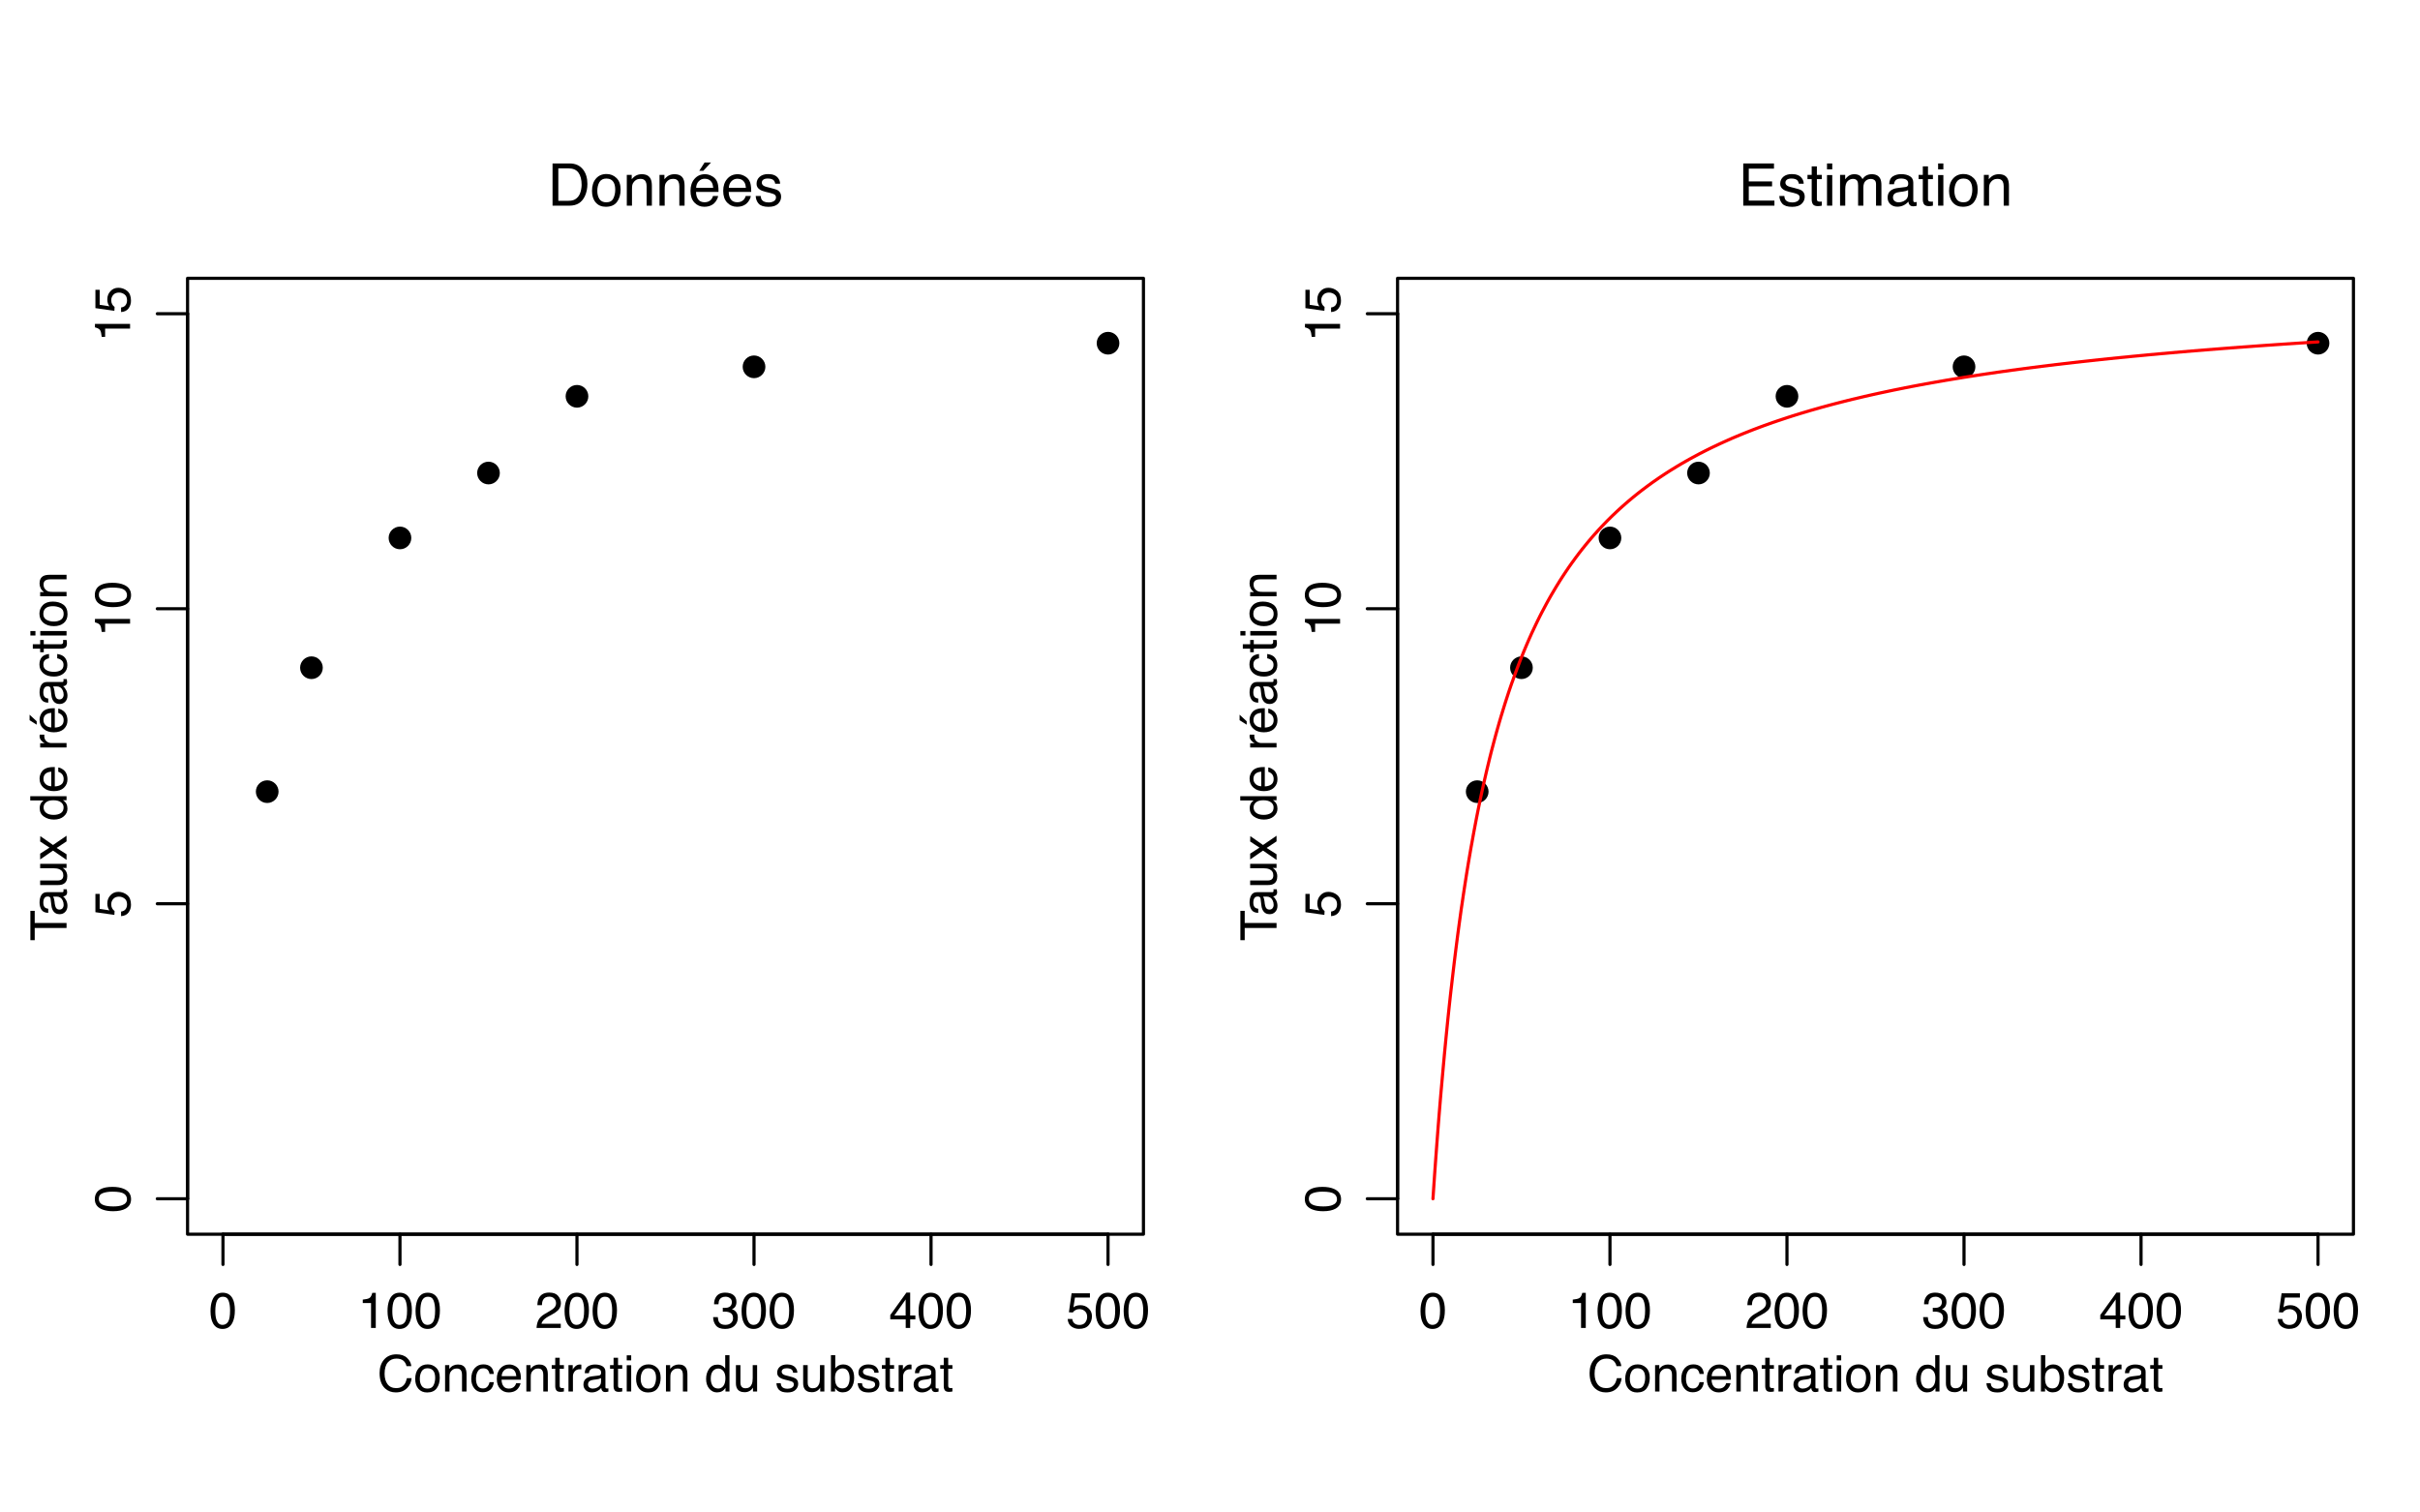 <?xml version="1.0" encoding="UTF-8"?>
<svg xmlns="http://www.w3.org/2000/svg" xmlns:xlink="http://www.w3.org/1999/xlink" width="576pt" height="360pt" viewBox="0 0 576 360" version="1.1">
<defs>
<g>
<symbol overflow="visible" id="glyph0-0">
<path style="stroke:none;" d="M 0.391 0 L 0.391 -8.609 L 7.219 -8.609 L 7.219 0 Z M 6.141 -1.078 L 6.141 -7.531 L 1.469 -7.531 L 1.469 -1.078 Z M 6.141 -1.078 "/>
</symbol>
<symbol overflow="visible" id="glyph0-1">
<path style="stroke:none;" d="M 3.25 -8.391 C 4.332 -8.391 5.117 -7.941 5.609 -7.047 C 5.984 -6.359 6.172 -5.41 6.172 -4.203 C 6.172 -3.066 6 -2.125 5.656 -1.375 C 5.164 -0.301 4.359 0.234 3.234 0.234 C 2.234 0.234 1.484 -0.203 0.984 -1.078 C 0.578 -1.816 0.375 -2.801 0.375 -4.031 C 0.375 -4.977 0.5 -5.797 0.75 -6.484 C 1.207 -7.754 2.039 -8.391 3.25 -8.391 Z M 3.234 -0.734 C 3.785 -0.734 4.223 -0.973 4.547 -1.453 C 4.867 -1.941 5.031 -2.848 5.031 -4.172 C 5.031 -5.117 4.91 -5.898 4.672 -6.516 C 4.441 -7.129 3.988 -7.438 3.312 -7.438 C 2.688 -7.438 2.227 -7.145 1.938 -6.562 C 1.656 -5.977 1.516 -5.117 1.516 -3.984 C 1.516 -3.129 1.609 -2.441 1.797 -1.922 C 2.078 -1.129 2.555 -0.734 3.234 -0.734 Z M 3.234 -0.734 "/>
</symbol>
<symbol overflow="visible" id="glyph0-2">
<path style="stroke:none;" d="M 1.156 -5.938 L 1.156 -6.75 C 1.914 -6.82 2.441 -6.945 2.734 -7.125 C 3.035 -7.301 3.266 -7.711 3.422 -8.359 L 4.25 -8.359 L 4.25 0 L 3.125 0 L 3.125 -5.938 Z M 1.156 -5.938 "/>
</symbol>
<symbol overflow="visible" id="glyph0-3">
<path style="stroke:none;" d="M 0.375 0 C 0.414 -0.719 0.566 -1.344 0.828 -1.875 C 1.086 -2.414 1.594 -2.906 2.344 -3.344 L 3.469 -4 C 3.969 -4.289 4.32 -4.539 4.531 -4.75 C 4.852 -5.07 5.016 -5.441 5.016 -5.859 C 5.016 -6.348 4.863 -6.734 4.562 -7.016 C 4.27 -7.305 3.883 -7.453 3.406 -7.453 C 2.676 -7.453 2.176 -7.18 1.906 -6.641 C 1.75 -6.336 1.664 -5.93 1.656 -5.422 L 0.578 -5.422 C 0.586 -6.148 0.723 -6.742 0.984 -7.203 C 1.441 -8.016 2.25 -8.422 3.406 -8.422 C 4.363 -8.422 5.062 -8.16 5.5 -7.641 C 5.945 -7.117 6.172 -6.539 6.172 -5.906 C 6.172 -5.238 5.938 -4.664 5.469 -4.188 C 5.195 -3.906 4.707 -3.566 4 -3.172 L 3.188 -2.734 C 2.812 -2.523 2.516 -2.32 2.297 -2.125 C 1.898 -1.789 1.648 -1.414 1.547 -1 L 6.141 -1 L 6.141 0 Z M 0.375 0 "/>
</symbol>
<symbol overflow="visible" id="glyph0-4">
<path style="stroke:none;" d="M 3.125 0.234 C 2.125 0.234 1.398 -0.035 0.953 -0.578 C 0.504 -1.129 0.281 -1.797 0.281 -2.578 L 1.391 -2.578 C 1.43 -2.035 1.531 -1.641 1.688 -1.391 C 1.969 -0.953 2.461 -0.734 3.172 -0.734 C 3.734 -0.734 4.18 -0.879 4.516 -1.172 C 4.848 -1.473 5.016 -1.859 5.016 -2.328 C 5.016 -2.898 4.836 -3.301 4.484 -3.531 C 4.129 -3.77 3.641 -3.891 3.016 -3.891 C 2.941 -3.891 2.867 -3.883 2.797 -3.875 C 2.723 -3.875 2.648 -3.875 2.578 -3.875 L 2.578 -4.812 C 2.691 -4.789 2.785 -4.781 2.859 -4.781 C 2.93 -4.781 3.008 -4.781 3.094 -4.781 C 3.488 -4.781 3.812 -4.844 4.062 -4.969 C 4.508 -5.188 4.734 -5.578 4.734 -6.141 C 4.734 -6.555 4.582 -6.875 4.281 -7.094 C 3.988 -7.32 3.645 -7.438 3.25 -7.438 C 2.551 -7.438 2.066 -7.203 1.797 -6.734 C 1.648 -6.484 1.566 -6.117 1.547 -5.641 L 0.5 -5.641 C 0.5 -6.266 0.625 -6.797 0.875 -7.234 C 1.301 -8.016 2.055 -8.406 3.141 -8.406 C 3.992 -8.406 4.656 -8.211 5.125 -7.828 C 5.594 -7.453 5.828 -6.898 5.828 -6.172 C 5.828 -5.66 5.691 -5.242 5.422 -4.922 C 5.242 -4.723 5.02 -4.566 4.75 -4.453 C 5.188 -4.328 5.531 -4.094 5.781 -3.75 C 6.031 -3.406 6.156 -2.984 6.156 -2.484 C 6.156 -1.68 5.891 -1.023 5.359 -0.516 C 4.836 -0.016 4.094 0.234 3.125 0.234 Z M 3.125 0.234 "/>
</symbol>
<symbol overflow="visible" id="glyph0-5">
<path style="stroke:none;" d="M 3.969 -2.969 L 3.969 -6.781 L 1.281 -2.969 Z M 3.984 0 L 3.984 -2.047 L 0.312 -2.047 L 0.312 -3.078 L 4.156 -8.422 L 5.047 -8.422 L 5.047 -2.969 L 6.281 -2.969 L 6.281 -2.047 L 5.047 -2.047 L 5.047 0 Z M 3.984 0 "/>
</symbol>
<symbol overflow="visible" id="glyph0-6">
<path style="stroke:none;" d="M 1.484 -2.141 C 1.555 -1.535 1.836 -1.117 2.328 -0.891 C 2.578 -0.773 2.863 -0.719 3.188 -0.719 C 3.812 -0.719 4.273 -0.914 4.578 -1.312 C 4.879 -1.707 5.031 -2.148 5.031 -2.641 C 5.031 -3.223 4.848 -3.676 4.484 -4 C 4.129 -4.32 3.703 -4.484 3.203 -4.484 C 2.836 -4.484 2.523 -4.41 2.266 -4.266 C 2.004 -4.129 1.785 -3.938 1.609 -3.688 L 0.688 -3.734 L 1.328 -8.25 L 5.688 -8.25 L 5.688 -7.234 L 2.125 -7.234 L 1.766 -4.906 C 1.961 -5.051 2.148 -5.16 2.328 -5.234 C 2.641 -5.359 3 -5.422 3.406 -5.422 C 4.176 -5.422 4.828 -5.172 5.359 -4.672 C 5.898 -4.18 6.172 -3.555 6.172 -2.797 C 6.172 -2.004 5.922 -1.301 5.422 -0.688 C 4.93 -0.082 4.148 0.219 3.078 0.219 C 2.398 0.219 1.797 0.023 1.266 -0.359 C 0.742 -0.742 0.453 -1.336 0.391 -2.141 Z M 1.484 -2.141 "/>
</symbol>
<symbol overflow="visible" id="glyph0-7">
<path style="stroke:none;" d="M 4.547 -8.844 C 5.629 -8.844 6.473 -8.555 7.078 -7.984 C 7.68 -7.41 8.016 -6.758 8.078 -6.031 L 6.938 -6.031 C 6.812 -6.582 6.555 -7.02 6.172 -7.344 C 5.785 -7.664 5.242 -7.828 4.547 -7.828 C 3.703 -7.828 3.02 -7.531 2.5 -6.938 C 1.977 -6.344 1.719 -5.43 1.719 -4.203 C 1.719 -3.191 1.953 -2.367 2.422 -1.734 C 2.891 -1.109 3.594 -0.797 4.531 -0.797 C 5.383 -0.797 6.039 -1.129 6.5 -1.797 C 6.727 -2.141 6.906 -2.598 7.031 -3.172 L 8.156 -3.172 C 8.062 -2.266 7.727 -1.504 7.156 -0.891 C 6.469 -0.148 5.547 0.219 4.391 0.219 C 3.391 0.219 2.551 -0.082 1.875 -0.688 C 0.977 -1.488 0.531 -2.723 0.531 -4.391 C 0.531 -5.66 0.863 -6.703 1.531 -7.516 C 2.258 -8.398 3.266 -8.844 4.547 -8.844 Z M 4.312 -8.844 Z M 4.312 -8.844 "/>
</symbol>
<symbol overflow="visible" id="glyph0-8">
<path style="stroke:none;" d="M 3.266 -0.688 C 3.961 -0.688 4.441 -0.945 4.703 -1.469 C 4.961 -2 5.094 -2.586 5.094 -3.234 C 5.094 -3.828 5 -4.305 4.812 -4.672 C 4.508 -5.242 4 -5.531 3.281 -5.531 C 2.633 -5.531 2.164 -5.285 1.875 -4.797 C 1.582 -4.305 1.438 -3.711 1.438 -3.016 C 1.438 -2.348 1.582 -1.789 1.875 -1.344 C 2.164 -0.906 2.629 -0.688 3.266 -0.688 Z M 3.312 -6.453 C 4.113 -6.453 4.789 -6.18 5.344 -5.641 C 5.906 -5.109 6.188 -4.316 6.188 -3.266 C 6.188 -2.254 5.941 -1.414 5.453 -0.75 C 4.961 -0.094 4.203 0.234 3.172 0.234 C 2.305 0.234 1.617 -0.055 1.109 -0.641 C 0.598 -1.234 0.344 -2.02 0.344 -3 C 0.344 -4.051 0.609 -4.891 1.141 -5.516 C 1.68 -6.141 2.406 -6.453 3.312 -6.453 Z M 3.266 -6.422 Z M 3.266 -6.422 "/>
</symbol>
<symbol overflow="visible" id="glyph0-9">
<path style="stroke:none;" d="M 0.781 -6.281 L 1.781 -6.281 L 1.781 -5.391 C 2.07 -5.754 2.383 -6.016 2.719 -6.172 C 3.051 -6.336 3.422 -6.422 3.828 -6.422 C 4.711 -6.422 5.312 -6.109 5.625 -5.484 C 5.801 -5.141 5.891 -4.656 5.891 -4.031 L 5.891 0 L 4.812 0 L 4.812 -3.953 C 4.812 -4.336 4.754 -4.645 4.641 -4.875 C 4.453 -5.27 4.113 -5.469 3.625 -5.469 C 3.375 -5.469 3.172 -5.441 3.016 -5.391 C 2.723 -5.305 2.469 -5.133 2.25 -4.875 C 2.07 -4.664 1.957 -4.453 1.906 -4.234 C 1.852 -4.016 1.828 -3.695 1.828 -3.281 L 1.828 0 L 0.781 0 Z M 3.25 -6.422 Z M 3.25 -6.422 "/>
</symbol>
<symbol overflow="visible" id="glyph0-10">
<path style="stroke:none;" d="M 3.188 -6.453 C 3.895 -6.453 4.469 -6.281 4.906 -5.938 C 5.352 -5.594 5.625 -5.004 5.719 -4.172 L 4.688 -4.172 C 4.625 -4.555 4.484 -4.875 4.266 -5.125 C 4.047 -5.383 3.688 -5.516 3.188 -5.516 C 2.52 -5.516 2.039 -5.188 1.75 -4.531 C 1.562 -4.102 1.469 -3.578 1.469 -2.953 C 1.469 -2.328 1.598 -1.797 1.859 -1.359 C 2.129 -0.93 2.551 -0.719 3.125 -0.719 C 3.562 -0.719 3.906 -0.852 4.156 -1.125 C 4.414 -1.395 4.594 -1.758 4.688 -2.219 L 5.719 -2.219 C 5.602 -1.383 5.312 -0.773 4.844 -0.391 C 4.375 -0.004 3.773 0.188 3.047 0.188 C 2.223 0.188 1.566 -0.113 1.078 -0.719 C 0.586 -1.32 0.344 -2.07 0.344 -2.969 C 0.344 -4.07 0.609 -4.926 1.141 -5.531 C 1.68 -6.145 2.363 -6.453 3.188 -6.453 Z M 3.031 -6.422 Z M 3.031 -6.422 "/>
</symbol>
<symbol overflow="visible" id="glyph0-11">
<path style="stroke:none;" d="M 3.391 -6.422 C 3.836 -6.422 4.27 -6.316 4.688 -6.109 C 5.102 -5.898 5.422 -5.629 5.641 -5.297 C 5.848 -4.973 5.988 -4.602 6.062 -4.188 C 6.125 -3.895 6.156 -3.43 6.156 -2.797 L 1.547 -2.797 C 1.566 -2.16 1.719 -1.648 2 -1.266 C 2.281 -0.879 2.719 -0.688 3.312 -0.688 C 3.863 -0.688 4.301 -0.867 4.625 -1.234 C 4.812 -1.441 4.945 -1.688 5.031 -1.969 L 6.062 -1.969 C 6.039 -1.738 5.953 -1.484 5.797 -1.203 C 5.641 -0.922 5.469 -0.688 5.281 -0.5 C 4.957 -0.188 4.555 0.02 4.078 0.125 C 3.828 0.188 3.539 0.219 3.219 0.219 C 2.438 0.219 1.773 -0.062 1.234 -0.625 C 0.691 -1.195 0.422 -1.992 0.422 -3.016 C 0.422 -4.023 0.691 -4.844 1.234 -5.469 C 1.785 -6.102 2.504 -6.422 3.391 -6.422 Z M 5.062 -3.641 C 5.02 -4.098 4.922 -4.461 4.766 -4.734 C 4.484 -5.242 4.004 -5.5 3.328 -5.5 C 2.836 -5.5 2.426 -5.32 2.094 -4.969 C 1.77 -4.625 1.598 -4.18 1.578 -3.641 Z M 3.281 -6.422 Z M 3.281 -6.422 "/>
</symbol>
<symbol overflow="visible" id="glyph0-12">
<path style="stroke:none;" d="M 0.984 -8.031 L 2.047 -8.031 L 2.047 -6.281 L 3.047 -6.281 L 3.047 -5.422 L 2.047 -5.422 L 2.047 -1.312 C 2.047 -1.094 2.125 -0.945 2.281 -0.875 C 2.352 -0.832 2.488 -0.812 2.688 -0.812 C 2.738 -0.812 2.789 -0.812 2.844 -0.812 C 2.906 -0.82 2.973 -0.828 3.047 -0.828 L 3.047 0 C 2.93 0.031 2.805 0.051 2.672 0.062 C 2.547 0.082 2.406 0.094 2.25 0.094 C 1.758 0.094 1.426 -0.031 1.25 -0.281 C 1.07 -0.531 0.984 -0.859 0.984 -1.266 L 0.984 -5.422 L 0.141 -5.422 L 0.141 -6.281 L 0.984 -6.281 Z M 0.984 -8.031 "/>
</symbol>
<symbol overflow="visible" id="glyph0-13">
<path style="stroke:none;" d="M 0.797 -6.281 L 1.812 -6.281 L 1.812 -5.188 C 1.883 -5.406 2.082 -5.664 2.406 -5.969 C 2.727 -6.27 3.098 -6.422 3.516 -6.422 C 3.535 -6.422 3.566 -6.414 3.609 -6.406 C 3.66 -6.406 3.742 -6.398 3.859 -6.391 L 3.859 -5.281 C 3.797 -5.289 3.738 -5.297 3.688 -5.297 C 3.633 -5.297 3.578 -5.297 3.516 -5.297 C 2.984 -5.297 2.57 -5.125 2.281 -4.781 C 2 -4.445 1.859 -4.055 1.859 -3.609 L 1.859 0 L 0.797 0 Z M 0.797 -6.281 "/>
</symbol>
<symbol overflow="visible" id="glyph0-14">
<path style="stroke:none;" d="M 1.578 -1.672 C 1.578 -1.367 1.688 -1.129 1.906 -0.953 C 2.133 -0.773 2.398 -0.688 2.703 -0.688 C 3.078 -0.688 3.438 -0.77 3.781 -0.938 C 4.375 -1.227 4.672 -1.695 4.672 -2.344 L 4.672 -3.188 C 4.535 -3.113 4.363 -3.047 4.156 -2.984 C 3.957 -2.93 3.758 -2.895 3.562 -2.875 L 2.938 -2.797 C 2.551 -2.742 2.258 -2.66 2.062 -2.547 C 1.738 -2.367 1.578 -2.078 1.578 -1.672 Z M 4.141 -3.797 C 4.379 -3.828 4.539 -3.93 4.625 -4.109 C 4.664 -4.203 4.688 -4.336 4.688 -4.516 C 4.688 -4.867 4.555 -5.125 4.297 -5.281 C 4.047 -5.445 3.688 -5.531 3.219 -5.531 C 2.664 -5.531 2.273 -5.383 2.047 -5.094 C 1.91 -4.926 1.82 -4.68 1.781 -4.359 L 0.797 -4.359 C 0.816 -5.129 1.066 -5.664 1.547 -5.969 C 2.035 -6.27 2.598 -6.422 3.234 -6.422 C 3.973 -6.422 4.57 -6.281 5.031 -6 C 5.488 -5.719 5.719 -5.281 5.719 -4.688 L 5.719 -1.078 C 5.719 -0.973 5.738 -0.883 5.781 -0.812 C 5.832 -0.75 5.93 -0.719 6.078 -0.719 C 6.117 -0.719 6.164 -0.719 6.219 -0.719 C 6.281 -0.727 6.348 -0.738 6.422 -0.75 L 6.422 0.031 C 6.254 0.07 6.125 0.098 6.031 0.109 C 5.945 0.129 5.832 0.141 5.688 0.141 C 5.32 0.141 5.062 0.008 4.906 -0.25 C 4.812 -0.383 4.75 -0.578 4.719 -0.828 C 4.5 -0.547 4.188 -0.301 3.781 -0.094 C 3.383 0.113 2.945 0.219 2.469 0.219 C 1.883 0.219 1.406 0.039 1.031 -0.312 C 0.664 -0.664 0.484 -1.109 0.484 -1.641 C 0.484 -2.223 0.664 -2.676 1.031 -3 C 1.395 -3.32 1.867 -3.52 2.453 -3.594 Z M 3.266 -6.422 Z M 3.266 -6.422 "/>
</symbol>
<symbol overflow="visible" id="glyph0-15">
<path style="stroke:none;" d="M 0.781 -6.25 L 1.844 -6.25 L 1.844 0 L 0.781 0 Z M 0.781 -8.609 L 1.844 -8.609 L 1.844 -7.406 L 0.781 -7.406 Z M 0.781 -8.609 "/>
</symbol>
<symbol overflow="visible" id="glyph0-16">
<path style="stroke:none;" d=""/>
</symbol>
<symbol overflow="visible" id="glyph0-17">
<path style="stroke:none;" d="M 1.438 -3.062 C 1.438 -2.395 1.578 -1.832 1.859 -1.375 C 2.148 -0.926 2.609 -0.703 3.234 -0.703 C 3.723 -0.703 4.125 -0.91 4.438 -1.328 C 4.758 -1.742 4.922 -2.348 4.922 -3.141 C 4.922 -3.93 4.754 -4.516 4.422 -4.891 C 4.098 -5.273 3.703 -5.469 3.234 -5.469 C 2.703 -5.469 2.27 -5.266 1.938 -4.859 C 1.602 -4.453 1.438 -3.852 1.438 -3.062 Z M 3.031 -6.391 C 3.508 -6.391 3.91 -6.285 4.234 -6.078 C 4.422 -5.961 4.633 -5.758 4.875 -5.469 L 4.875 -8.641 L 5.891 -8.641 L 5.891 0 L 4.938 0 L 4.938 -0.875 C 4.695 -0.488 4.406 -0.207 4.062 -0.031 C 3.727 0.133 3.344 0.219 2.906 0.219 C 2.207 0.219 1.602 -0.07 1.094 -0.656 C 0.582 -1.25 0.328 -2.031 0.328 -3 C 0.328 -3.914 0.562 -4.707 1.031 -5.375 C 1.5 -6.051 2.164 -6.391 3.031 -6.391 Z M 3.031 -6.391 "/>
</symbol>
<symbol overflow="visible" id="glyph0-18">
<path style="stroke:none;" d="M 1.828 -6.281 L 1.828 -2.109 C 1.828 -1.785 1.879 -1.523 1.984 -1.328 C 2.172 -0.953 2.52 -0.766 3.031 -0.766 C 3.758 -0.766 4.258 -1.094 4.531 -1.75 C 4.676 -2.102 4.75 -2.582 4.75 -3.188 L 4.75 -6.281 L 5.797 -6.281 L 5.797 0 L 4.812 0 L 4.812 -0.922 C 4.676 -0.68 4.508 -0.484 4.312 -0.328 C 3.906 0.004 3.414 0.172 2.844 0.172 C 1.945 0.172 1.336 -0.129 1.016 -0.734 C 0.836 -1.047 0.75 -1.473 0.75 -2.016 L 0.75 -6.281 Z M 3.281 -6.422 Z M 3.281 -6.422 "/>
</symbol>
<symbol overflow="visible" id="glyph0-19">
<path style="stroke:none;" d="M 1.406 -1.969 C 1.438 -1.613 1.523 -1.344 1.672 -1.156 C 1.93 -0.82 2.391 -0.656 3.047 -0.656 C 3.441 -0.656 3.785 -0.738 4.078 -0.906 C 4.379 -1.07 4.531 -1.332 4.531 -1.688 C 4.531 -1.957 4.41 -2.164 4.172 -2.312 C 4.016 -2.395 3.711 -2.492 3.266 -2.609 L 2.422 -2.812 C 1.891 -2.945 1.5 -3.098 1.25 -3.266 C 0.789 -3.547 0.562 -3.941 0.562 -4.453 C 0.562 -5.047 0.773 -5.523 1.203 -5.891 C 1.629 -6.254 2.207 -6.438 2.938 -6.438 C 3.875 -6.438 4.551 -6.16 4.969 -5.609 C 5.238 -5.254 5.367 -4.875 5.359 -4.469 L 4.359 -4.469 C 4.336 -4.707 4.254 -4.926 4.109 -5.125 C 3.867 -5.395 3.445 -5.531 2.844 -5.531 C 2.445 -5.531 2.145 -5.453 1.938 -5.297 C 1.738 -5.148 1.641 -4.953 1.641 -4.703 C 1.641 -4.43 1.773 -4.211 2.047 -4.047 C 2.203 -3.953 2.43 -3.867 2.734 -3.797 L 3.422 -3.625 C 4.18 -3.438 4.691 -3.258 4.953 -3.094 C 5.359 -2.82 5.562 -2.395 5.562 -1.812 C 5.562 -1.258 5.348 -0.781 4.922 -0.375 C 4.504 0.031 3.863 0.234 3 0.234 C 2.062 0.234 1.395 0.023 1 -0.391 C 0.613 -0.816 0.41 -1.344 0.391 -1.969 Z M 2.953 -6.422 Z M 2.953 -6.422 "/>
</symbol>
<symbol overflow="visible" id="glyph0-20">
<path style="stroke:none;" d="M 0.688 -8.641 L 1.719 -8.641 L 1.719 -5.516 C 1.945 -5.816 2.223 -6.047 2.547 -6.203 C 2.867 -6.359 3.219 -6.438 3.594 -6.438 C 4.375 -6.438 5.004 -6.164 5.484 -5.625 C 5.973 -5.094 6.219 -4.305 6.219 -3.266 C 6.219 -2.266 5.977 -1.438 5.5 -0.781 C 5.02 -0.125 4.352 0.203 3.5 0.203 C 3.02 0.203 2.617 0.086 2.297 -0.141 C 2.098 -0.285 1.891 -0.504 1.672 -0.797 L 1.672 0 L 0.688 0 Z M 3.438 -0.734 C 4.008 -0.734 4.438 -0.957 4.719 -1.406 C 5 -1.863 5.141 -2.461 5.141 -3.203 C 5.141 -3.867 5 -4.414 4.719 -4.844 C 4.438 -5.281 4.02 -5.5 3.469 -5.5 C 2.988 -5.5 2.566 -5.32 2.203 -4.969 C 1.836 -4.613 1.656 -4.023 1.656 -3.203 C 1.656 -2.617 1.727 -2.141 1.875 -1.766 C 2.156 -1.078 2.676 -0.734 3.438 -0.734 Z M 3.438 -0.734 "/>
</symbol>
<symbol overflow="visible" id="glyph1-0">
<path style="stroke:none;" d="M 0 -0.391 L -8.609 -0.391 L -8.609 -7.219 L 0 -7.219 Z M -1.078 -6.141 L -7.531 -6.141 L -7.531 -1.469 L -1.078 -1.469 Z M -1.078 -6.141 "/>
</symbol>
<symbol overflow="visible" id="glyph1-1">
<path style="stroke:none;" d="M -8.391 -3.25 C -8.391 -4.332 -7.941 -5.117 -7.047 -5.609 C -6.359 -5.984 -5.41 -6.172 -4.203 -6.172 C -3.066 -6.172 -2.125 -6 -1.375 -5.656 C -0.301 -5.164 0.234 -4.359 0.234 -3.234 C 0.234 -2.234 -0.203 -1.484 -1.078 -0.984 C -1.816 -0.578 -2.801 -0.375 -4.031 -0.375 C -4.977 -0.375 -5.797 -0.5 -6.484 -0.75 C -7.754 -1.207 -8.391 -2.039 -8.391 -3.25 Z M -0.734 -3.234 C -0.734 -3.785 -0.973 -4.223 -1.453 -4.547 C -1.941 -4.867 -2.848 -5.031 -4.172 -5.031 C -5.117 -5.031 -5.898 -4.91 -6.516 -4.672 C -7.129 -4.441 -7.438 -3.988 -7.438 -3.312 C -7.438 -2.688 -7.145 -2.227 -6.562 -1.938 C -5.977 -1.656 -5.117 -1.516 -3.984 -1.516 C -3.129 -1.516 -2.441 -1.609 -1.922 -1.797 C -1.129 -2.078 -0.734 -2.555 -0.734 -3.234 Z M -0.734 -3.234 "/>
</symbol>
<symbol overflow="visible" id="glyph1-2">
<path style="stroke:none;" d="M -2.141 -1.484 C -1.535 -1.555 -1.117 -1.836 -0.891 -2.328 C -0.773 -2.578 -0.719 -2.863 -0.719 -3.188 C -0.719 -3.812 -0.914 -4.273 -1.312 -4.578 C -1.707 -4.879 -2.148 -5.031 -2.641 -5.031 C -3.223 -5.031 -3.676 -4.848 -4 -4.484 C -4.32 -4.129 -4.484 -3.703 -4.484 -3.203 C -4.484 -2.836 -4.41 -2.523 -4.266 -2.266 C -4.129 -2.004 -3.938 -1.785 -3.688 -1.609 L -3.734 -0.688 L -8.25 -1.328 L -8.25 -5.688 L -7.234 -5.688 L -7.234 -2.125 L -4.906 -1.766 C -5.051 -1.961 -5.16 -2.148 -5.234 -2.328 C -5.359 -2.641 -5.422 -3 -5.422 -3.406 C -5.422 -4.176 -5.172 -4.828 -4.672 -5.359 C -4.18 -5.898 -3.555 -6.172 -2.797 -6.172 C -2.004 -6.172 -1.301 -5.922 -0.688 -5.422 C -0.082 -4.93 0.219 -4.148 0.219 -3.078 C 0.219 -2.398 0.023 -1.797 -0.359 -1.266 C -0.742 -0.742 -1.336 -0.453 -2.141 -0.391 Z M -2.141 -1.484 "/>
</symbol>
<symbol overflow="visible" id="glyph1-3">
<path style="stroke:none;" d="M -5.938 -1.156 L -6.75 -1.156 C -6.82 -1.914 -6.945 -2.441 -7.125 -2.734 C -7.301 -3.035 -7.711 -3.266 -8.359 -3.422 L -8.359 -4.25 L 0 -4.25 L 0 -3.125 L -5.938 -3.125 Z M -5.938 -1.156 "/>
</symbol>
<symbol overflow="visible" id="glyph1-4">
<path style="stroke:none;" d="M -8.609 -7.172 L -7.578 -7.172 L -7.578 -4.281 L 0 -4.281 L 0 -3.094 L -7.578 -3.094 L -7.578 -0.188 L -8.609 -0.188 Z M -8.609 -7.172 "/>
</symbol>
<symbol overflow="visible" id="glyph1-5">
<path style="stroke:none;" d="M -1.672 -1.578 C -1.367 -1.578 -1.129 -1.688 -0.953 -1.906 C -0.773 -2.133 -0.688 -2.398 -0.688 -2.703 C -0.688 -3.078 -0.77 -3.438 -0.938 -3.781 C -1.227 -4.375 -1.695 -4.672 -2.344 -4.672 L -3.188 -4.672 C -3.113 -4.535 -3.047 -4.363 -2.984 -4.156 C -2.93 -3.957 -2.895 -3.758 -2.875 -3.562 L -2.797 -2.938 C -2.742 -2.551 -2.66 -2.258 -2.547 -2.062 C -2.367 -1.738 -2.078 -1.578 -1.672 -1.578 Z M -3.797 -4.141 C -3.828 -4.379 -3.93 -4.539 -4.109 -4.625 C -4.203 -4.664 -4.336 -4.688 -4.516 -4.688 C -4.867 -4.688 -5.125 -4.555 -5.281 -4.297 C -5.445 -4.047 -5.531 -3.688 -5.531 -3.219 C -5.531 -2.664 -5.383 -2.273 -5.094 -2.047 C -4.926 -1.91 -4.68 -1.82 -4.359 -1.781 L -4.359 -0.797 C -5.129 -0.816 -5.664 -1.066 -5.969 -1.547 C -6.27 -2.035 -6.422 -2.598 -6.422 -3.234 C -6.422 -3.973 -6.281 -4.57 -6 -5.031 C -5.719 -5.488 -5.281 -5.719 -4.688 -5.719 L -1.078 -5.719 C -0.973 -5.719 -0.883 -5.738 -0.812 -5.781 C -0.75 -5.832 -0.719 -5.93 -0.719 -6.078 C -0.719 -6.117 -0.719 -6.164 -0.719 -6.219 C -0.727 -6.281 -0.738 -6.348 -0.75 -6.422 L 0.031 -6.422 C 0.07 -6.254 0.098 -6.125 0.109 -6.031 C 0.129 -5.945 0.141 -5.832 0.141 -5.688 C 0.141 -5.32 0.008 -5.062 -0.25 -4.906 C -0.383 -4.812 -0.578 -4.75 -0.828 -4.719 C -0.547 -4.5 -0.301 -4.188 -0.094 -3.781 C 0.113 -3.383 0.219 -2.945 0.219 -2.469 C 0.219 -1.883 0.039 -1.406 -0.312 -1.031 C -0.664 -0.664 -1.109 -0.484 -1.641 -0.484 C -2.223 -0.484 -2.676 -0.664 -3 -1.031 C -3.32 -1.395 -3.52 -1.867 -3.594 -2.453 Z M -6.422 -3.266 Z M -6.422 -3.266 "/>
</symbol>
<symbol overflow="visible" id="glyph1-6">
<path style="stroke:none;" d="M -6.281 -1.828 L -2.109 -1.828 C -1.785 -1.828 -1.523 -1.879 -1.328 -1.984 C -0.953 -2.172 -0.766 -2.52 -0.766 -3.031 C -0.766 -3.758 -1.094 -4.258 -1.75 -4.531 C -2.102 -4.676 -2.582 -4.75 -3.188 -4.75 L -6.281 -4.75 L -6.281 -5.797 L 0 -5.797 L 0 -4.812 L -0.922 -4.812 C -0.68 -4.676 -0.484 -4.508 -0.328 -4.312 C 0.004 -3.906 0.172 -3.414 0.172 -2.844 C 0.172 -1.945 -0.129 -1.336 -0.734 -1.016 C -1.047 -0.836 -1.473 -0.75 -2.016 -0.75 L -6.281 -0.75 Z M -6.422 -3.281 Z M -6.422 -3.281 "/>
</symbol>
<symbol overflow="visible" id="glyph1-7">
<path style="stroke:none;" d="M -6.281 -0.172 L -6.281 -1.547 L -4.062 -2.984 L -6.281 -4.438 L -6.25 -5.719 L -3.219 -3.609 L 0 -5.812 L 0 -4.469 L -2.359 -2.906 L 0 -1.406 L 0 -0.062 L -3.219 -2.281 Z M -6.281 -0.172 "/>
</symbol>
<symbol overflow="visible" id="glyph1-8">
<path style="stroke:none;" d=""/>
</symbol>
<symbol overflow="visible" id="glyph1-9">
<path style="stroke:none;" d="M -3.062 -1.438 C -2.395 -1.438 -1.832 -1.578 -1.375 -1.859 C -0.926 -2.148 -0.703 -2.609 -0.703 -3.234 C -0.703 -3.723 -0.91 -4.125 -1.328 -4.438 C -1.742 -4.758 -2.348 -4.922 -3.141 -4.922 C -3.93 -4.922 -4.516 -4.754 -4.891 -4.422 C -5.273 -4.098 -5.469 -3.703 -5.469 -3.234 C -5.469 -2.703 -5.266 -2.27 -4.859 -1.938 C -4.453 -1.602 -3.852 -1.438 -3.062 -1.438 Z M -6.391 -3.031 C -6.391 -3.508 -6.285 -3.91 -6.078 -4.234 C -5.961 -4.422 -5.758 -4.633 -5.469 -4.875 L -8.641 -4.875 L -8.641 -5.891 L 0 -5.891 L 0 -4.938 L -0.875 -4.938 C -0.488 -4.695 -0.207 -4.406 -0.031 -4.062 C 0.133 -3.727 0.219 -3.344 0.219 -2.906 C 0.219 -2.207 -0.07 -1.602 -0.656 -1.094 C -1.25 -0.582 -2.031 -0.328 -3 -0.328 C -3.914 -0.328 -4.707 -0.562 -5.375 -1.031 C -6.051 -1.5 -6.391 -2.164 -6.391 -3.031 Z M -6.391 -3.031 "/>
</symbol>
<symbol overflow="visible" id="glyph1-10">
<path style="stroke:none;" d="M -6.422 -3.391 C -6.422 -3.836 -6.316 -4.27 -6.109 -4.688 C -5.898 -5.102 -5.629 -5.422 -5.297 -5.641 C -4.973 -5.848 -4.602 -5.988 -4.188 -6.062 C -3.895 -6.125 -3.43 -6.156 -2.797 -6.156 L -2.797 -1.547 C -2.16 -1.566 -1.648 -1.719 -1.266 -2 C -0.879 -2.281 -0.688 -2.719 -0.688 -3.312 C -0.688 -3.863 -0.867 -4.301 -1.234 -4.625 C -1.441 -4.812 -1.688 -4.945 -1.969 -5.031 L -1.969 -6.062 C -1.738 -6.039 -1.484 -5.953 -1.203 -5.797 C -0.922 -5.641 -0.688 -5.469 -0.5 -5.281 C -0.188 -4.957 0.02 -4.555 0.125 -4.078 C 0.188 -3.828 0.219 -3.539 0.219 -3.219 C 0.219 -2.438 -0.062 -1.773 -0.625 -1.234 C -1.195 -0.691 -1.992 -0.422 -3.016 -0.422 C -4.023 -0.422 -4.844 -0.691 -5.469 -1.234 C -6.102 -1.785 -6.422 -2.504 -6.422 -3.391 Z M -3.641 -5.062 C -4.098 -5.02 -4.461 -4.922 -4.734 -4.766 C -5.242 -4.484 -5.5 -4.004 -5.5 -3.328 C -5.5 -2.836 -5.32 -2.426 -4.969 -2.094 C -4.625 -1.77 -4.18 -1.598 -3.641 -1.578 Z M -6.422 -3.281 Z M -6.422 -3.281 "/>
</symbol>
<symbol overflow="visible" id="glyph1-11">
<path style="stroke:none;" d="M -6.281 -0.797 L -6.281 -1.812 L -5.188 -1.812 C -5.406 -1.883 -5.664 -2.082 -5.969 -2.406 C -6.27 -2.727 -6.422 -3.098 -6.422 -3.516 C -6.422 -3.535 -6.414 -3.566 -6.406 -3.609 C -6.406 -3.66 -6.398 -3.742 -6.391 -3.859 L -5.281 -3.859 C -5.289 -3.797 -5.297 -3.738 -5.297 -3.688 C -5.297 -3.633 -5.297 -3.578 -5.297 -3.516 C -5.297 -2.984 -5.125 -2.57 -4.781 -2.281 C -4.445 -2 -4.055 -1.859 -3.609 -1.859 L 0 -1.859 L 0 -0.797 Z M -6.281 -0.797 "/>
</symbol>
<symbol overflow="visible" id="glyph1-12">
<path style="stroke:none;" d="M -6.422 -3.391 C -6.422 -3.836 -6.316 -4.27 -6.109 -4.688 C -5.898 -5.102 -5.629 -5.422 -5.297 -5.641 C -4.973 -5.848 -4.602 -5.988 -4.188 -6.062 C -3.895 -6.125 -3.43 -6.156 -2.797 -6.156 L -2.797 -1.547 C -2.16 -1.566 -1.648 -1.719 -1.266 -2 C -0.879 -2.281 -0.688 -2.719 -0.688 -3.312 C -0.688 -3.863 -0.867 -4.301 -1.234 -4.625 C -1.441 -4.812 -1.688 -4.945 -1.969 -5.031 L -1.969 -6.062 C -1.738 -6.039 -1.484 -5.953 -1.203 -5.797 C -0.922 -5.641 -0.688 -5.469 -0.5 -5.281 C -0.188 -4.957 0.02 -4.555 0.125 -4.078 C 0.188 -3.828 0.219 -3.539 0.219 -3.219 C 0.219 -2.438 -0.062 -1.773 -0.625 -1.234 C -1.195 -0.691 -1.992 -0.422 -3.016 -0.422 C -4.023 -0.422 -4.844 -0.691 -5.469 -1.234 C -6.102 -1.785 -6.422 -2.504 -6.422 -3.391 Z M -3.641 -5.062 C -4.098 -5.02 -4.461 -4.922 -4.734 -4.766 C -5.242 -4.484 -5.5 -4.004 -5.5 -3.328 C -5.5 -2.836 -5.32 -2.426 -4.969 -2.094 C -4.625 -1.77 -4.18 -1.598 -3.641 -1.578 Z M -6.422 -3.281 Z M -8.797 -4.609 L -7.109 -3.047 L -7.109 -2.234 L -8.797 -3.297 Z M -8.797 -4.609 "/>
</symbol>
<symbol overflow="visible" id="glyph1-13">
<path style="stroke:none;" d="M -6.453 -3.188 C -6.453 -3.895 -6.281 -4.469 -5.938 -4.906 C -5.594 -5.352 -5.004 -5.625 -4.172 -5.719 L -4.172 -4.688 C -4.555 -4.625 -4.875 -4.484 -5.125 -4.266 C -5.383 -4.047 -5.516 -3.688 -5.516 -3.188 C -5.516 -2.52 -5.188 -2.039 -4.531 -1.75 C -4.102 -1.562 -3.578 -1.469 -2.953 -1.469 C -2.328 -1.469 -1.797 -1.598 -1.359 -1.859 C -0.93 -2.129 -0.719 -2.551 -0.719 -3.125 C -0.719 -3.562 -0.852 -3.906 -1.125 -4.156 C -1.395 -4.414 -1.758 -4.594 -2.219 -4.688 L -2.219 -5.719 C -1.383 -5.602 -0.773 -5.312 -0.391 -4.844 C -0.004 -4.375 0.188 -3.773 0.188 -3.047 C 0.188 -2.223 -0.113 -1.566 -0.719 -1.078 C -1.32 -0.586 -2.07 -0.344 -2.969 -0.344 C -4.07 -0.344 -4.926 -0.609 -5.531 -1.141 C -6.145 -1.68 -6.453 -2.363 -6.453 -3.188 Z M -6.422 -3.031 Z M -6.422 -3.031 "/>
</symbol>
<symbol overflow="visible" id="glyph1-14">
<path style="stroke:none;" d="M -8.031 -0.984 L -8.031 -2.047 L -6.281 -2.047 L -6.281 -3.047 L -5.422 -3.047 L -5.422 -2.047 L -1.312 -2.047 C -1.094 -2.047 -0.945 -2.125 -0.875 -2.281 C -0.832 -2.352 -0.812 -2.488 -0.812 -2.688 C -0.812 -2.738 -0.812 -2.789 -0.812 -2.844 C -0.82 -2.906 -0.828 -2.973 -0.828 -3.047 L 0 -3.047 C 0.031 -2.93 0.051 -2.805 0.062 -2.672 C 0.082 -2.547 0.094 -2.406 0.094 -2.25 C 0.094 -1.758 -0.031 -1.426 -0.281 -1.25 C -0.531 -1.07 -0.859 -0.984 -1.266 -0.984 L -5.422 -0.984 L -5.422 -0.141 L -6.281 -0.141 L -6.281 -0.984 Z M -8.031 -0.984 "/>
</symbol>
<symbol overflow="visible" id="glyph1-15">
<path style="stroke:none;" d="M -6.25 -0.781 L -6.25 -1.844 L 0 -1.844 L 0 -0.781 Z M -8.609 -0.781 L -8.609 -1.844 L -7.406 -1.844 L -7.406 -0.781 Z M -8.609 -0.781 "/>
</symbol>
<symbol overflow="visible" id="glyph1-16">
<path style="stroke:none;" d="M -0.688 -3.266 C -0.688 -3.961 -0.945 -4.441 -1.469 -4.703 C -2 -4.961 -2.586 -5.094 -3.234 -5.094 C -3.828 -5.094 -4.305 -5 -4.672 -4.812 C -5.242 -4.508 -5.531 -4 -5.531 -3.281 C -5.531 -2.633 -5.285 -2.164 -4.797 -1.875 C -4.305 -1.582 -3.711 -1.438 -3.016 -1.438 C -2.348 -1.438 -1.789 -1.582 -1.344 -1.875 C -0.906 -2.164 -0.688 -2.629 -0.688 -3.266 Z M -6.453 -3.312 C -6.453 -4.113 -6.18 -4.789 -5.641 -5.344 C -5.109 -5.906 -4.316 -6.188 -3.266 -6.188 C -2.254 -6.188 -1.414 -5.941 -0.75 -5.453 C -0.094 -4.961 0.234 -4.203 0.234 -3.172 C 0.234 -2.305 -0.055 -1.617 -0.641 -1.109 C -1.234 -0.598 -2.02 -0.344 -3 -0.344 C -4.051 -0.344 -4.891 -0.609 -5.516 -1.141 C -6.141 -1.68 -6.453 -2.406 -6.453 -3.312 Z M -6.422 -3.266 Z M -6.422 -3.266 "/>
</symbol>
<symbol overflow="visible" id="glyph1-17">
<path style="stroke:none;" d="M -6.281 -0.781 L -6.281 -1.781 L -5.391 -1.781 C -5.754 -2.07 -6.016 -2.383 -6.172 -2.719 C -6.336 -3.051 -6.422 -3.422 -6.422 -3.828 C -6.422 -4.711 -6.109 -5.312 -5.484 -5.625 C -5.141 -5.801 -4.656 -5.891 -4.031 -5.891 L 0 -5.891 L 0 -4.812 L -3.953 -4.812 C -4.336 -4.812 -4.645 -4.754 -4.875 -4.641 C -5.27 -4.453 -5.469 -4.113 -5.469 -3.625 C -5.469 -3.375 -5.441 -3.172 -5.391 -3.016 C -5.305 -2.723 -5.133 -2.469 -4.875 -2.25 C -4.664 -2.07 -4.453 -1.957 -4.234 -1.906 C -4.016 -1.852 -3.695 -1.828 -3.281 -1.828 L 0 -1.828 L 0 -0.781 Z M -6.422 -3.25 Z M -6.422 -3.25 "/>
</symbol>
<symbol overflow="visible" id="glyph2-0">
<path style="stroke:none;" d="M 0.453 0 L 0.453 -10.047 L 8.422 -10.047 L 8.422 0 Z M 7.172 -1.266 L 7.172 -8.781 L 1.703 -8.781 L 1.703 -1.266 Z M 7.172 -1.266 "/>
</symbol>
<symbol overflow="visible" id="glyph2-1">
<path style="stroke:none;" d="M 4.922 -1.156 C 5.379 -1.156 5.758 -1.207 6.062 -1.312 C 6.582 -1.488 7.016 -1.828 7.359 -2.328 C 7.629 -2.734 7.82 -3.254 7.938 -3.891 C 8.008 -4.266 8.047 -4.613 8.047 -4.938 C 8.047 -6.188 7.797 -7.156 7.297 -7.844 C 6.805 -8.531 6.008 -8.875 4.906 -8.875 L 2.5 -8.875 L 2.5 -1.156 Z M 1.125 -10.047 L 5.203 -10.047 C 6.578 -10.047 7.645 -9.555 8.406 -8.578 C 9.082 -7.691 9.422 -6.555 9.422 -5.172 C 9.422 -4.109 9.223 -3.145 8.828 -2.281 C 8.117 -0.758 6.906 0 5.188 0 L 1.125 0 Z M 1.125 -10.047 "/>
</symbol>
<symbol overflow="visible" id="glyph2-2">
<path style="stroke:none;" d="M 3.812 -0.797 C 4.625 -0.797 5.18 -1.102 5.484 -1.719 C 5.785 -2.332 5.938 -3.02 5.938 -3.781 C 5.938 -4.469 5.828 -5.023 5.609 -5.453 C 5.266 -6.117 4.672 -6.453 3.828 -6.453 C 3.066 -6.453 2.516 -6.164 2.172 -5.594 C 1.836 -5.02 1.672 -4.328 1.672 -3.516 C 1.672 -2.742 1.836 -2.098 2.172 -1.578 C 2.516 -1.055 3.062 -0.797 3.812 -0.797 Z M 3.859 -7.531 C 4.797 -7.531 5.586 -7.211 6.234 -6.578 C 6.891 -5.953 7.219 -5.031 7.219 -3.812 C 7.219 -2.633 6.93 -1.66 6.359 -0.891 C 5.785 -0.117 4.895 0.266 3.688 0.266 C 2.688 0.266 1.891 -0.07 1.297 -0.75 C 0.703 -1.438 0.406 -2.352 0.406 -3.5 C 0.406 -4.727 0.719 -5.707 1.344 -6.438 C 1.969 -7.164 2.805 -7.531 3.859 -7.531 Z M 3.812 -7.5 Z M 3.812 -7.5 "/>
</symbol>
<symbol overflow="visible" id="glyph2-3">
<path style="stroke:none;" d="M 0.906 -7.328 L 2.078 -7.328 L 2.078 -6.281 C 2.422 -6.707 2.785 -7.016 3.172 -7.203 C 3.555 -7.391 3.988 -7.484 4.469 -7.484 C 5.5 -7.484 6.195 -7.125 6.562 -6.406 C 6.77 -6 6.875 -5.43 6.875 -4.703 L 6.875 0 L 5.625 0 L 5.625 -4.609 C 5.625 -5.055 5.555 -5.414 5.422 -5.688 C 5.203 -6.145 4.805 -6.375 4.234 -6.375 C 3.941 -6.375 3.703 -6.348 3.516 -6.297 C 3.18 -6.191 2.883 -5.988 2.625 -5.688 C 2.414 -5.445 2.281 -5.195 2.219 -4.938 C 2.164 -4.676 2.141 -4.305 2.141 -3.828 L 2.141 0 L 0.906 0 Z M 3.797 -7.5 Z M 3.797 -7.5 "/>
</symbol>
<symbol overflow="visible" id="glyph2-4">
<path style="stroke:none;" d="M 3.953 -7.484 C 4.473 -7.484 4.973 -7.359 5.453 -7.109 C 5.941 -6.867 6.316 -6.555 6.578 -6.172 C 6.828 -5.805 6.988 -5.375 7.062 -4.875 C 7.133 -4.539 7.172 -4.004 7.172 -3.266 L 1.812 -3.266 C 1.832 -2.523 2.004 -1.93 2.328 -1.484 C 2.66 -1.035 3.172 -0.812 3.859 -0.812 C 4.504 -0.812 5.02 -1.02 5.406 -1.438 C 5.625 -1.688 5.773 -1.973 5.859 -2.297 L 7.078 -2.297 C 7.047 -2.023 6.938 -1.723 6.75 -1.391 C 6.57 -1.066 6.375 -0.801 6.156 -0.594 C 5.781 -0.227 5.316 0.02 4.766 0.156 C 4.473 0.227 4.141 0.266 3.766 0.266 C 2.848 0.266 2.07 -0.066 1.438 -0.734 C 0.812 -1.398 0.5 -2.328 0.5 -3.516 C 0.5 -4.691 0.816 -5.645 1.453 -6.375 C 2.086 -7.113 2.922 -7.484 3.953 -7.484 Z M 5.906 -4.25 C 5.863 -4.781 5.75 -5.207 5.562 -5.531 C 5.227 -6.113 4.664 -6.406 3.875 -6.406 C 3.312 -6.406 2.836 -6.203 2.453 -5.797 C 2.066 -5.391 1.863 -4.875 1.844 -4.25 Z M 3.828 -7.5 Z M 5.375 -10.266 L 3.547 -8.297 L 2.594 -8.297 L 3.844 -10.266 Z M 5.375 -10.266 "/>
</symbol>
<symbol overflow="visible" id="glyph2-5">
<path style="stroke:none;" d="M 3.953 -7.484 C 4.473 -7.484 4.973 -7.359 5.453 -7.109 C 5.941 -6.867 6.316 -6.555 6.578 -6.172 C 6.828 -5.805 6.988 -5.375 7.062 -4.875 C 7.133 -4.539 7.172 -4.004 7.172 -3.266 L 1.812 -3.266 C 1.832 -2.523 2.004 -1.93 2.328 -1.484 C 2.66 -1.035 3.172 -0.812 3.859 -0.812 C 4.504 -0.812 5.02 -1.02 5.406 -1.438 C 5.625 -1.688 5.773 -1.973 5.859 -2.297 L 7.078 -2.297 C 7.047 -2.023 6.938 -1.723 6.75 -1.391 C 6.57 -1.066 6.375 -0.801 6.156 -0.594 C 5.781 -0.227 5.316 0.02 4.766 0.156 C 4.473 0.227 4.141 0.266 3.766 0.266 C 2.848 0.266 2.07 -0.066 1.438 -0.734 C 0.812 -1.398 0.5 -2.328 0.5 -3.516 C 0.5 -4.691 0.816 -5.645 1.453 -6.375 C 2.086 -7.113 2.922 -7.484 3.953 -7.484 Z M 5.906 -4.25 C 5.863 -4.781 5.75 -5.207 5.562 -5.531 C 5.227 -6.113 4.664 -6.406 3.875 -6.406 C 3.312 -6.406 2.836 -6.203 2.453 -5.797 C 2.066 -5.391 1.863 -4.875 1.844 -4.25 Z M 3.828 -7.5 Z M 3.828 -7.5 "/>
</symbol>
<symbol overflow="visible" id="glyph2-6">
<path style="stroke:none;" d="M 1.641 -2.297 C 1.672 -1.891 1.77 -1.578 1.938 -1.359 C 2.25 -0.961 2.789 -0.766 3.562 -0.766 C 4.008 -0.766 4.406 -0.863 4.75 -1.062 C 5.102 -1.258 5.281 -1.562 5.281 -1.969 C 5.281 -2.289 5.141 -2.531 4.859 -2.688 C 4.68 -2.789 4.332 -2.91 3.812 -3.047 L 2.828 -3.281 C 2.203 -3.438 1.742 -3.613 1.453 -3.812 C 0.922 -4.145 0.656 -4.602 0.656 -5.188 C 0.656 -5.883 0.906 -6.445 1.406 -6.875 C 1.906 -7.301 2.578 -7.516 3.422 -7.516 C 4.523 -7.516 5.316 -7.191 5.797 -6.547 C 6.109 -6.129 6.258 -5.688 6.25 -5.219 L 5.094 -5.219 C 5.062 -5.5 4.961 -5.75 4.797 -5.969 C 4.516 -6.289 4.023 -6.453 3.328 -6.453 C 2.859 -6.453 2.504 -6.363 2.266 -6.188 C 2.023 -6.008 1.906 -5.773 1.906 -5.484 C 1.906 -5.172 2.062 -4.914 2.375 -4.719 C 2.562 -4.602 2.832 -4.504 3.188 -4.422 L 4 -4.219 C 4.883 -4.008 5.477 -3.805 5.781 -3.609 C 6.258 -3.285 6.5 -2.789 6.5 -2.125 C 6.5 -1.469 6.25 -0.898 5.75 -0.422 C 5.258 0.047 4.508 0.281 3.5 0.281 C 2.406 0.281 1.629 0.035 1.172 -0.453 C 0.723 -0.953 0.484 -1.566 0.453 -2.297 Z M 3.453 -7.5 Z M 3.453 -7.5 "/>
</symbol>
<symbol overflow="visible" id="glyph2-7">
<path style="stroke:none;" d="M 1.203 -10.047 L 8.516 -10.047 L 8.516 -8.812 L 2.516 -8.812 L 2.516 -5.766 L 8.062 -5.766 L 8.062 -4.594 L 2.516 -4.594 L 2.516 -1.203 L 8.625 -1.203 L 8.625 0 L 1.203 0 Z M 4.906 -10.047 Z M 4.906 -10.047 "/>
</symbol>
<symbol overflow="visible" id="glyph2-8">
<path style="stroke:none;" d="M 1.156 -9.359 L 2.391 -9.359 L 2.391 -7.328 L 3.562 -7.328 L 3.562 -6.312 L 2.391 -6.312 L 2.391 -1.531 C 2.391 -1.281 2.477 -1.113 2.656 -1.031 C 2.75 -0.977 2.906 -0.953 3.125 -0.953 C 3.188 -0.953 3.25 -0.953 3.312 -0.953 C 3.383 -0.953 3.469 -0.957 3.562 -0.969 L 3.562 0 C 3.414 0.039 3.266 0.066 3.109 0.078 C 2.961 0.098 2.801 0.109 2.625 0.109 C 2.051 0.109 1.66 -0.035 1.453 -0.328 C 1.254 -0.617 1.156 -1 1.156 -1.469 L 1.156 -6.312 L 0.156 -6.312 L 0.156 -7.328 L 1.156 -7.328 Z M 1.156 -9.359 "/>
</symbol>
<symbol overflow="visible" id="glyph2-9">
<path style="stroke:none;" d="M 0.906 -7.281 L 2.156 -7.281 L 2.156 0 L 0.906 0 Z M 0.906 -10.047 L 2.156 -10.047 L 2.156 -8.641 L 0.906 -8.641 Z M 0.906 -10.047 "/>
</symbol>
<symbol overflow="visible" id="glyph2-10">
<path style="stroke:none;" d="M 0.906 -7.328 L 2.125 -7.328 L 2.125 -6.281 C 2.414 -6.645 2.676 -6.906 2.906 -7.062 C 3.312 -7.344 3.773 -7.484 4.297 -7.484 C 4.879 -7.484 5.348 -7.344 5.703 -7.062 C 5.898 -6.895 6.082 -6.648 6.25 -6.328 C 6.52 -6.723 6.836 -7.016 7.203 -7.203 C 7.578 -7.391 7.992 -7.484 8.453 -7.484 C 9.441 -7.484 10.113 -7.129 10.469 -6.422 C 10.656 -6.035 10.75 -5.52 10.75 -4.875 L 10.75 0 L 9.469 0 L 9.469 -5.094 C 9.469 -5.57 9.348 -5.898 9.109 -6.078 C 8.867 -6.266 8.57 -6.359 8.219 -6.359 C 7.738 -6.359 7.32 -6.195 6.969 -5.875 C 6.625 -5.551 6.453 -5.016 6.453 -4.266 L 6.453 0 L 5.203 0 L 5.203 -4.781 C 5.203 -5.281 5.141 -5.641 5.016 -5.859 C 4.828 -6.203 4.477 -6.375 3.969 -6.375 C 3.508 -6.375 3.086 -6.191 2.703 -5.828 C 2.328 -5.473 2.141 -4.828 2.141 -3.891 L 2.141 0 L 0.906 0 Z M 0.906 -7.328 "/>
</symbol>
<symbol overflow="visible" id="glyph2-11">
<path style="stroke:none;" d="M 1.844 -1.953 C 1.844 -1.598 1.973 -1.316 2.234 -1.109 C 2.492 -0.898 2.801 -0.797 3.156 -0.797 C 3.594 -0.797 4.016 -0.895 4.422 -1.094 C 5.098 -1.426 5.438 -1.973 5.438 -2.734 L 5.438 -3.719 C 5.289 -3.625 5.098 -3.547 4.859 -3.484 C 4.617 -3.422 4.383 -3.375 4.156 -3.344 L 3.422 -3.25 C 2.973 -3.195 2.633 -3.102 2.406 -2.969 C 2.031 -2.758 1.844 -2.422 1.844 -1.953 Z M 4.828 -4.438 C 5.109 -4.469 5.297 -4.586 5.391 -4.797 C 5.441 -4.898 5.469 -5.055 5.469 -5.266 C 5.469 -5.68 5.316 -5.984 5.016 -6.172 C 4.723 -6.359 4.301 -6.453 3.75 -6.453 C 3.102 -6.453 2.645 -6.281 2.375 -5.938 C 2.227 -5.75 2.129 -5.469 2.078 -5.094 L 0.938 -5.094 C 0.957 -5.988 1.25 -6.613 1.812 -6.969 C 2.375 -7.32 3.031 -7.5 3.781 -7.5 C 4.633 -7.5 5.332 -7.332 5.875 -7 C 6.406 -6.676 6.672 -6.164 6.672 -5.469 L 6.672 -1.266 C 6.672 -1.129 6.695 -1.02 6.75 -0.938 C 6.801 -0.863 6.91 -0.828 7.078 -0.828 C 7.141 -0.828 7.203 -0.832 7.266 -0.844 C 7.336 -0.852 7.41 -0.863 7.484 -0.875 L 7.484 0.031 C 7.297 0.082 7.148 0.113 7.047 0.125 C 6.941 0.145 6.805 0.156 6.641 0.156 C 6.211 0.156 5.906 0.004 5.719 -0.297 C 5.613 -0.453 5.539 -0.676 5.5 -0.969 C 5.25 -0.645 4.891 -0.359 4.422 -0.109 C 3.953 0.129 3.438 0.25 2.875 0.25 C 2.195 0.25 1.641 0.047 1.203 -0.359 C 0.773 -0.773 0.562 -1.297 0.562 -1.922 C 0.562 -2.598 0.77 -3.125 1.188 -3.5 C 1.613 -3.875 2.172 -4.102 2.859 -4.188 Z M 3.812 -7.5 Z M 3.812 -7.5 "/>
</symbol>
</g>
</defs>
<g id="surface1">
<path style=" stroke:none;fill-rule:nonzero;fill:rgb(0%,0%,0%);fill-opacity:1;" d="M 60.898 188.43 C 60.898 186.941 62.109 185.73 63.602 185.73 C 65.078 185.73 66.301 186.941 66.301 188.43 C 66.301 189.91 65.078 191.129 63.602 191.129 C 62.109 191.129 60.898 189.91 60.898 188.43 "/>
<path style=" stroke:none;fill-rule:nonzero;fill:rgb(0%,0%,0%);fill-opacity:1;" d="M 71.43 158.93 C 71.43 157.449 72.648 156.23 74.129 156.23 C 75.621 156.23 76.828 157.449 76.828 158.93 C 76.828 160.422 75.621 161.629 74.129 161.629 C 72.648 161.629 71.43 160.422 71.43 158.93 "/>
<path style=" stroke:none;fill-rule:nonzero;fill:rgb(0%,0%,0%);fill-opacity:1;" d="M 92.5 128.039 C 92.5 126.551 93.719 125.34 95.199 125.34 C 96.691 125.34 97.898 126.551 97.898 128.039 C 97.898 129.52 96.691 130.738 95.199 130.738 C 93.719 130.738 92.5 129.52 92.5 128.039 "/>
<path style=" stroke:none;fill-rule:nonzero;fill:rgb(0%,0%,0%);fill-opacity:1;" d="M 113.57 112.59 C 113.57 111.102 114.781 109.891 116.27 109.891 C 117.75 109.891 118.969 111.102 118.969 112.59 C 118.969 114.07 117.75 115.289 116.27 115.289 C 114.781 115.289 113.57 114.07 113.57 112.59 "/>
<path style=" stroke:none;fill-rule:nonzero;fill:rgb(0%,0%,0%);fill-opacity:1;" d="M 134.629 94.328 C 134.629 92.84 135.852 91.629 137.328 91.629 C 138.82 91.629 140.031 92.84 140.031 94.328 C 140.031 95.809 138.82 97.031 137.328 97.031 C 135.852 97.031 134.629 95.809 134.629 94.328 "/>
<path style=" stroke:none;fill-rule:nonzero;fill:rgb(0%,0%,0%);fill-opacity:1;" d="M 176.77 87.309 C 176.77 85.82 177.98 84.609 179.469 84.609 C 180.949 84.609 182.172 85.82 182.172 87.309 C 182.172 88.789 180.949 90.012 179.469 90.012 C 177.98 90.012 176.77 88.789 176.77 87.309 "/>
<path style=" stroke:none;fill-rule:nonzero;fill:rgb(0%,0%,0%);fill-opacity:1;" d="M 261.031 81.691 C 261.031 80.199 262.25 78.988 263.73 78.988 C 265.219 78.988 266.43 80.199 266.43 81.691 C 266.43 83.172 265.219 84.391 263.73 84.391 C 262.25 84.391 261.031 83.172 261.031 81.691 "/>
<path style="fill:none;stroke-width:0.75;stroke-linecap:round;stroke-linejoin:round;stroke:rgb(0%,0%,0%);stroke-opacity:1;stroke-miterlimit:10;" d="M 53.07 66.238 L 263.73 66.238 " transform="matrix(1,0,0,-1,0,360)"/>
<path style="fill:none;stroke-width:0.75;stroke-linecap:round;stroke-linejoin:round;stroke:rgb(0%,0%,0%);stroke-opacity:1;stroke-miterlimit:10;" d="M 53.07 66.238 L 53.07 59.039 " transform="matrix(1,0,0,-1,0,360)"/>
<path style="fill:none;stroke-width:0.75;stroke-linecap:round;stroke-linejoin:round;stroke:rgb(0%,0%,0%);stroke-opacity:1;stroke-miterlimit:10;" d="M 95.199 66.238 L 95.199 59.039 " transform="matrix(1,0,0,-1,0,360)"/>
<path style="fill:none;stroke-width:0.75;stroke-linecap:round;stroke-linejoin:round;stroke:rgb(0%,0%,0%);stroke-opacity:1;stroke-miterlimit:10;" d="M 137.328 66.238 L 137.328 59.039 " transform="matrix(1,0,0,-1,0,360)"/>
<path style="fill:none;stroke-width:0.75;stroke-linecap:round;stroke-linejoin:round;stroke:rgb(0%,0%,0%);stroke-opacity:1;stroke-miterlimit:10;" d="M 179.469 66.238 L 179.469 59.039 " transform="matrix(1,0,0,-1,0,360)"/>
<path style="fill:none;stroke-width:0.75;stroke-linecap:round;stroke-linejoin:round;stroke:rgb(0%,0%,0%);stroke-opacity:1;stroke-miterlimit:10;" d="M 221.602 66.238 L 221.602 59.039 " transform="matrix(1,0,0,-1,0,360)"/>
<path style="fill:none;stroke-width:0.75;stroke-linecap:round;stroke-linejoin:round;stroke:rgb(0%,0%,0%);stroke-opacity:1;stroke-miterlimit:10;" d="M 263.73 66.238 L 263.73 59.039 " transform="matrix(1,0,0,-1,0,360)"/>
<g style="fill:rgb(0%,0%,0%);fill-opacity:1;">
  <use xlink:href="#glyph0-1" x="49.73" y="316.08"/>
</g>
<g style="fill:rgb(0%,0%,0%);fill-opacity:1;">
  <use xlink:href="#glyph0-2" x="85.19" y="316.08"/>
  <use xlink:href="#glyph0-1" x="91.862" y="316.08"/>
  <use xlink:href="#glyph0-1" x="98.534" y="316.08"/>
</g>
<g style="fill:rgb(0%,0%,0%);fill-opacity:1;">
  <use xlink:href="#glyph0-3" x="127.33" y="316.08"/>
  <use xlink:href="#glyph0-1" x="134.002" y="316.08"/>
  <use xlink:href="#glyph0-1" x="140.674" y="316.08"/>
</g>
<g style="fill:rgb(0%,0%,0%);fill-opacity:1;">
  <use xlink:href="#glyph0-4" x="169.46" y="316.08"/>
  <use xlink:href="#glyph0-1" x="176.132" y="316.08"/>
  <use xlink:href="#glyph0-1" x="182.804" y="316.08"/>
</g>
<g style="fill:rgb(0%,0%,0%);fill-opacity:1;">
  <use xlink:href="#glyph0-5" x="211.59" y="316.08"/>
  <use xlink:href="#glyph0-1" x="218.262" y="316.08"/>
  <use xlink:href="#glyph0-1" x="224.934" y="316.08"/>
</g>
<g style="fill:rgb(0%,0%,0%);fill-opacity:1;">
  <use xlink:href="#glyph0-6" x="253.73" y="316.08"/>
  <use xlink:href="#glyph0-1" x="260.402" y="316.08"/>
  <use xlink:href="#glyph0-1" x="267.074" y="316.08"/>
</g>
<path style="fill:none;stroke-width:0.75;stroke-linecap:round;stroke-linejoin:round;stroke:rgb(0%,0%,0%);stroke-opacity:1;stroke-miterlimit:10;" d="M 44.641 74.672 L 44.641 285.328 " transform="matrix(1,0,0,-1,0,360)"/>
<path style="fill:none;stroke-width:0.75;stroke-linecap:round;stroke-linejoin:round;stroke:rgb(0%,0%,0%);stroke-opacity:1;stroke-miterlimit:10;" d="M 44.641 74.672 L 37.441 74.672 " transform="matrix(1,0,0,-1,0,360)"/>
<path style="fill:none;stroke-width:0.75;stroke-linecap:round;stroke-linejoin:round;stroke:rgb(0%,0%,0%);stroke-opacity:1;stroke-miterlimit:10;" d="M 44.641 144.891 L 37.441 144.891 " transform="matrix(1,0,0,-1,0,360)"/>
<path style="fill:none;stroke-width:0.75;stroke-linecap:round;stroke-linejoin:round;stroke:rgb(0%,0%,0%);stroke-opacity:1;stroke-miterlimit:10;" d="M 44.641 215.109 L 37.441 215.109 " transform="matrix(1,0,0,-1,0,360)"/>
<path style="fill:none;stroke-width:0.75;stroke-linecap:round;stroke-linejoin:round;stroke:rgb(0%,0%,0%);stroke-opacity:1;stroke-miterlimit:10;" d="M 44.641 285.328 L 37.441 285.328 " transform="matrix(1,0,0,-1,0,360)"/>
<g style="fill:rgb(0%,0%,0%);fill-opacity:1;">
  <use xlink:href="#glyph1-1" x="30.96" y="288.67"/>
</g>
<g style="fill:rgb(0%,0%,0%);fill-opacity:1;">
  <use xlink:href="#glyph1-2" x="30.96" y="218.45"/>
</g>
<g style="fill:rgb(0%,0%,0%);fill-opacity:1;">
  <use xlink:href="#glyph1-3" x="30.96" y="151.56"/>
  <use xlink:href="#glyph1-1" x="30.96" y="144.888"/>
</g>
<g style="fill:rgb(0%,0%,0%);fill-opacity:1;">
  <use xlink:href="#glyph1-3" x="30.96" y="81.34"/>
  <use xlink:href="#glyph1-2" x="30.96" y="74.668"/>
</g>
<path style="fill:none;stroke-width:0.75;stroke-linecap:round;stroke-linejoin:round;stroke:rgb(0%,0%,0%);stroke-opacity:1;stroke-miterlimit:10;" d="M 44.641 66.238 L 272.16 66.238 L 272.16 293.762 L 44.641 293.762 L 44.641 66.238 " transform="matrix(1,0,0,-1,0,360)"/>
<g style="fill:rgb(0%,0%,0%);fill-opacity:1;">
  <use xlink:href="#glyph2-1" x="130.39" y="48.95"/>
  <use xlink:href="#glyph2-2" x="140.498" y="48.95"/>
  <use xlink:href="#glyph2-3" x="148.282" y="48.95"/>
  <use xlink:href="#glyph2-3" x="156.066" y="48.95"/>
  <use xlink:href="#glyph2-4" x="163.85" y="48.95"/>
  <use xlink:href="#glyph2-5" x="171.634" y="48.95"/>
  <use xlink:href="#glyph2-6" x="179.418" y="48.95"/>
</g>
<g style="fill:rgb(0%,0%,0%);fill-opacity:1;">
  <use xlink:href="#glyph0-7" x="89.82" y="331.2"/>
  <use xlink:href="#glyph0-8" x="98.484" y="331.2"/>
  <use xlink:href="#glyph0-9" x="105.156" y="331.2"/>
  <use xlink:href="#glyph0-10" x="111.828" y="331.2"/>
  <use xlink:href="#glyph0-11" x="117.828" y="331.2"/>
  <use xlink:href="#glyph0-9" x="124.5" y="331.2"/>
  <use xlink:href="#glyph0-12" x="131.172" y="331.2"/>
  <use xlink:href="#glyph0-13" x="134.508" y="331.2"/>
</g>
<g style="fill:rgb(0%,0%,0%);fill-opacity:1;">
  <use xlink:href="#glyph0-14" x="138.384" y="331.2"/>
  <use xlink:href="#glyph0-12" x="145.056" y="331.2"/>
  <use xlink:href="#glyph0-15" x="148.392" y="331.2"/>
  <use xlink:href="#glyph0-8" x="151.056" y="331.2"/>
  <use xlink:href="#glyph0-9" x="157.728" y="331.2"/>
  <use xlink:href="#glyph0-16" x="164.4" y="331.2"/>
  <use xlink:href="#glyph0-17" x="167.736" y="331.2"/>
  <use xlink:href="#glyph0-18" x="174.408" y="331.2"/>
  <use xlink:href="#glyph0-16" x="181.08" y="331.2"/>
  <use xlink:href="#glyph0-19" x="184.416" y="331.2"/>
  <use xlink:href="#glyph0-18" x="190.416" y="331.2"/>
  <use xlink:href="#glyph0-20" x="197.088" y="331.2"/>
  <use xlink:href="#glyph0-19" x="203.76" y="331.2"/>
  <use xlink:href="#glyph0-12" x="209.76" y="331.2"/>
  <use xlink:href="#glyph0-13" x="213.096" y="331.2"/>
</g>
<g style="fill:rgb(0%,0%,0%);fill-opacity:1;">
  <use xlink:href="#glyph0-14" x="216.972" y="331.2"/>
  <use xlink:href="#glyph0-12" x="223.644" y="331.2"/>
</g>
<g style="fill:rgb(0%,0%,0%);fill-opacity:1;">
  <use xlink:href="#glyph1-4" x="15.84" y="223.97"/>
</g>
<g style="fill:rgb(0%,0%,0%);fill-opacity:1;">
  <use xlink:href="#glyph1-5" x="15.84" y="218.078"/>
  <use xlink:href="#glyph1-6" x="15.84" y="211.406"/>
  <use xlink:href="#glyph1-7" x="15.84" y="204.734"/>
  <use xlink:href="#glyph1-8" x="15.84" y="198.734"/>
  <use xlink:href="#glyph1-9" x="15.84" y="195.398"/>
  <use xlink:href="#glyph1-10" x="15.84" y="188.726"/>
  <use xlink:href="#glyph1-8" x="15.84" y="182.054"/>
  <use xlink:href="#glyph1-11" x="15.84" y="178.718"/>
  <use xlink:href="#glyph1-12" x="15.84" y="174.722"/>
  <use xlink:href="#glyph1-5" x="15.84" y="168.05"/>
  <use xlink:href="#glyph1-13" x="15.84" y="161.378"/>
  <use xlink:href="#glyph1-14" x="15.84" y="155.378"/>
  <use xlink:href="#glyph1-15" x="15.84" y="152.042"/>
  <use xlink:href="#glyph1-16" x="15.84" y="149.378"/>
  <use xlink:href="#glyph1-17" x="15.84" y="142.706"/>
</g>
<path style=" stroke:none;fill-rule:nonzero;fill:rgb(0%,0%,0%);fill-opacity:1;" d="M 348.898 188.43 C 348.898 186.941 350.121 185.73 351.602 185.73 C 353.09 185.73 354.301 186.941 354.301 188.43 C 354.301 189.91 353.09 191.129 351.602 191.129 C 350.121 191.129 348.898 189.91 348.898 188.43 "/>
<path style=" stroke:none;fill-rule:nonzero;fill:rgb(0%,0%,0%);fill-opacity:1;" d="M 359.43 158.93 C 359.43 157.449 360.648 156.23 362.129 156.23 C 363.621 156.23 364.828 157.449 364.828 158.93 C 364.828 160.422 363.621 161.629 362.129 161.629 C 360.648 161.629 359.43 160.422 359.43 158.93 "/>
<path style=" stroke:none;fill-rule:nonzero;fill:rgb(0%,0%,0%);fill-opacity:1;" d="M 380.5 128.039 C 380.5 126.551 381.711 125.34 383.199 125.34 C 384.691 125.34 385.898 126.551 385.898 128.039 C 385.898 129.52 384.691 130.738 383.199 130.738 C 381.711 130.738 380.5 129.52 380.5 128.039 "/>
<path style=" stroke:none;fill-rule:nonzero;fill:rgb(0%,0%,0%);fill-opacity:1;" d="M 401.57 112.59 C 401.57 111.102 402.781 109.891 404.27 109.891 C 405.75 109.891 406.969 111.102 406.969 112.59 C 406.969 114.07 405.75 115.289 404.27 115.289 C 402.781 115.289 401.57 114.07 401.57 112.59 "/>
<path style=" stroke:none;fill-rule:nonzero;fill:rgb(0%,0%,0%);fill-opacity:1;" d="M 422.629 94.328 C 422.629 92.84 423.852 91.629 425.328 91.629 C 426.82 91.629 428.031 92.84 428.031 94.328 C 428.031 95.809 426.82 97.031 425.328 97.031 C 423.852 97.031 422.629 95.809 422.629 94.328 "/>
<path style=" stroke:none;fill-rule:nonzero;fill:rgb(0%,0%,0%);fill-opacity:1;" d="M 464.77 87.309 C 464.77 85.82 465.98 84.609 467.469 84.609 C 468.949 84.609 470.172 85.82 470.172 87.309 C 470.172 88.789 468.949 90.012 467.469 90.012 C 465.98 90.012 464.77 88.789 464.77 87.309 "/>
<path style=" stroke:none;fill-rule:nonzero;fill:rgb(0%,0%,0%);fill-opacity:1;" d="M 549.031 81.691 C 549.031 80.199 550.25 78.988 551.73 78.988 C 553.219 78.988 554.43 80.199 554.43 81.691 C 554.43 83.172 553.219 84.391 551.73 84.391 C 550.25 84.391 549.031 83.172 549.031 81.691 "/>
<path style="fill:none;stroke-width:0.75;stroke-linecap:round;stroke-linejoin:round;stroke:rgb(0%,0%,0%);stroke-opacity:1;stroke-miterlimit:10;" d="M 341.07 66.238 L 551.73 66.238 " transform="matrix(1,0,0,-1,0,360)"/>
<path style="fill:none;stroke-width:0.75;stroke-linecap:round;stroke-linejoin:round;stroke:rgb(0%,0%,0%);stroke-opacity:1;stroke-miterlimit:10;" d="M 341.07 66.238 L 341.07 59.039 " transform="matrix(1,0,0,-1,0,360)"/>
<path style="fill:none;stroke-width:0.75;stroke-linecap:round;stroke-linejoin:round;stroke:rgb(0%,0%,0%);stroke-opacity:1;stroke-miterlimit:10;" d="M 383.199 66.238 L 383.199 59.039 " transform="matrix(1,0,0,-1,0,360)"/>
<path style="fill:none;stroke-width:0.75;stroke-linecap:round;stroke-linejoin:round;stroke:rgb(0%,0%,0%);stroke-opacity:1;stroke-miterlimit:10;" d="M 425.328 66.238 L 425.328 59.039 " transform="matrix(1,0,0,-1,0,360)"/>
<path style="fill:none;stroke-width:0.75;stroke-linecap:round;stroke-linejoin:round;stroke:rgb(0%,0%,0%);stroke-opacity:1;stroke-miterlimit:10;" d="M 467.469 66.238 L 467.469 59.039 " transform="matrix(1,0,0,-1,0,360)"/>
<path style="fill:none;stroke-width:0.75;stroke-linecap:round;stroke-linejoin:round;stroke:rgb(0%,0%,0%);stroke-opacity:1;stroke-miterlimit:10;" d="M 509.602 66.238 L 509.602 59.039 " transform="matrix(1,0,0,-1,0,360)"/>
<path style="fill:none;stroke-width:0.75;stroke-linecap:round;stroke-linejoin:round;stroke:rgb(0%,0%,0%);stroke-opacity:1;stroke-miterlimit:10;" d="M 551.73 66.238 L 551.73 59.039 " transform="matrix(1,0,0,-1,0,360)"/>
<g style="fill:rgb(0%,0%,0%);fill-opacity:1;">
  <use xlink:href="#glyph0-1" x="337.73" y="316.08"/>
</g>
<g style="fill:rgb(0%,0%,0%);fill-opacity:1;">
  <use xlink:href="#glyph0-2" x="373.19" y="316.08"/>
  <use xlink:href="#glyph0-1" x="379.862" y="316.08"/>
  <use xlink:href="#glyph0-1" x="386.534" y="316.08"/>
</g>
<g style="fill:rgb(0%,0%,0%);fill-opacity:1;">
  <use xlink:href="#glyph0-3" x="415.33" y="316.08"/>
  <use xlink:href="#glyph0-1" x="422.002" y="316.08"/>
  <use xlink:href="#glyph0-1" x="428.674" y="316.08"/>
</g>
<g style="fill:rgb(0%,0%,0%);fill-opacity:1;">
  <use xlink:href="#glyph0-4" x="457.46" y="316.08"/>
  <use xlink:href="#glyph0-1" x="464.132" y="316.08"/>
  <use xlink:href="#glyph0-1" x="470.804" y="316.08"/>
</g>
<g style="fill:rgb(0%,0%,0%);fill-opacity:1;">
  <use xlink:href="#glyph0-5" x="499.59" y="316.08"/>
  <use xlink:href="#glyph0-1" x="506.262" y="316.08"/>
  <use xlink:href="#glyph0-1" x="512.934" y="316.08"/>
</g>
<g style="fill:rgb(0%,0%,0%);fill-opacity:1;">
  <use xlink:href="#glyph0-6" x="541.73" y="316.08"/>
  <use xlink:href="#glyph0-1" x="548.402" y="316.08"/>
  <use xlink:href="#glyph0-1" x="555.074" y="316.08"/>
</g>
<path style="fill:none;stroke-width:0.75;stroke-linecap:round;stroke-linejoin:round;stroke:rgb(0%,0%,0%);stroke-opacity:1;stroke-miterlimit:10;" d="M 332.641 74.672 L 332.641 285.328 " transform="matrix(1,0,0,-1,0,360)"/>
<path style="fill:none;stroke-width:0.75;stroke-linecap:round;stroke-linejoin:round;stroke:rgb(0%,0%,0%);stroke-opacity:1;stroke-miterlimit:10;" d="M 332.641 74.672 L 325.441 74.672 " transform="matrix(1,0,0,-1,0,360)"/>
<path style="fill:none;stroke-width:0.75;stroke-linecap:round;stroke-linejoin:round;stroke:rgb(0%,0%,0%);stroke-opacity:1;stroke-miterlimit:10;" d="M 332.641 144.891 L 325.441 144.891 " transform="matrix(1,0,0,-1,0,360)"/>
<path style="fill:none;stroke-width:0.75;stroke-linecap:round;stroke-linejoin:round;stroke:rgb(0%,0%,0%);stroke-opacity:1;stroke-miterlimit:10;" d="M 332.641 215.109 L 325.441 215.109 " transform="matrix(1,0,0,-1,0,360)"/>
<path style="fill:none;stroke-width:0.75;stroke-linecap:round;stroke-linejoin:round;stroke:rgb(0%,0%,0%);stroke-opacity:1;stroke-miterlimit:10;" d="M 332.641 285.328 L 325.441 285.328 " transform="matrix(1,0,0,-1,0,360)"/>
<g style="fill:rgb(0%,0%,0%);fill-opacity:1;">
  <use xlink:href="#glyph1-1" x="318.96" y="288.67"/>
</g>
<g style="fill:rgb(0%,0%,0%);fill-opacity:1;">
  <use xlink:href="#glyph1-2" x="318.96" y="218.45"/>
</g>
<g style="fill:rgb(0%,0%,0%);fill-opacity:1;">
  <use xlink:href="#glyph1-3" x="318.96" y="151.56"/>
  <use xlink:href="#glyph1-1" x="318.96" y="144.888"/>
</g>
<g style="fill:rgb(0%,0%,0%);fill-opacity:1;">
  <use xlink:href="#glyph1-3" x="318.96" y="81.34"/>
  <use xlink:href="#glyph1-2" x="318.96" y="74.668"/>
</g>
<path style="fill:none;stroke-width:0.75;stroke-linecap:round;stroke-linejoin:round;stroke:rgb(0%,0%,0%);stroke-opacity:1;stroke-miterlimit:10;" d="M 332.641 66.238 L 560.16 66.238 L 560.16 293.762 L 332.641 293.762 L 332.641 66.238 " transform="matrix(1,0,0,-1,0,360)"/>
<g style="fill:rgb(0%,0%,0%);fill-opacity:1;">
  <use xlink:href="#glyph2-7" x="413.72" y="48.95"/>
  <use xlink:href="#glyph2-6" x="423.058" y="48.95"/>
  <use xlink:href="#glyph2-8" x="430.058" y="48.95"/>
  <use xlink:href="#glyph2-9" x="433.95" y="48.95"/>
  <use xlink:href="#glyph2-10" x="437.058" y="48.95"/>
  <use xlink:href="#glyph2-11" x="448.72" y="48.95"/>
  <use xlink:href="#glyph2-8" x="456.504" y="48.95"/>
  <use xlink:href="#glyph2-9" x="460.396" y="48.95"/>
  <use xlink:href="#glyph2-2" x="463.504" y="48.95"/>
  <use xlink:href="#glyph2-3" x="471.288" y="48.95"/>
</g>
<g style="fill:rgb(0%,0%,0%);fill-opacity:1;">
  <use xlink:href="#glyph0-7" x="377.82" y="331.2"/>
  <use xlink:href="#glyph0-8" x="386.484" y="331.2"/>
  <use xlink:href="#glyph0-9" x="393.156" y="331.2"/>
  <use xlink:href="#glyph0-10" x="399.828" y="331.2"/>
  <use xlink:href="#glyph0-11" x="405.828" y="331.2"/>
  <use xlink:href="#glyph0-9" x="412.5" y="331.2"/>
  <use xlink:href="#glyph0-12" x="419.172" y="331.2"/>
  <use xlink:href="#glyph0-13" x="422.508" y="331.2"/>
</g>
<g style="fill:rgb(0%,0%,0%);fill-opacity:1;">
  <use xlink:href="#glyph0-14" x="426.384" y="331.2"/>
  <use xlink:href="#glyph0-12" x="433.056" y="331.2"/>
  <use xlink:href="#glyph0-15" x="436.392" y="331.2"/>
  <use xlink:href="#glyph0-8" x="439.056" y="331.2"/>
  <use xlink:href="#glyph0-9" x="445.728" y="331.2"/>
  <use xlink:href="#glyph0-16" x="452.4" y="331.2"/>
  <use xlink:href="#glyph0-17" x="455.736" y="331.2"/>
  <use xlink:href="#glyph0-18" x="462.408" y="331.2"/>
  <use xlink:href="#glyph0-16" x="469.08" y="331.2"/>
  <use xlink:href="#glyph0-19" x="472.416" y="331.2"/>
  <use xlink:href="#glyph0-18" x="478.416" y="331.2"/>
  <use xlink:href="#glyph0-20" x="485.088" y="331.2"/>
  <use xlink:href="#glyph0-19" x="491.76" y="331.2"/>
  <use xlink:href="#glyph0-12" x="497.76" y="331.2"/>
  <use xlink:href="#glyph0-13" x="501.096" y="331.2"/>
</g>
<g style="fill:rgb(0%,0%,0%);fill-opacity:1;">
  <use xlink:href="#glyph0-14" x="504.972" y="331.2"/>
  <use xlink:href="#glyph0-12" x="511.644" y="331.2"/>
</g>
<g style="fill:rgb(0%,0%,0%);fill-opacity:1;">
  <use xlink:href="#glyph1-4" x="303.84" y="223.97"/>
</g>
<g style="fill:rgb(0%,0%,0%);fill-opacity:1;">
  <use xlink:href="#glyph1-5" x="303.84" y="218.078"/>
  <use xlink:href="#glyph1-6" x="303.84" y="211.406"/>
  <use xlink:href="#glyph1-7" x="303.84" y="204.734"/>
  <use xlink:href="#glyph1-8" x="303.84" y="198.734"/>
  <use xlink:href="#glyph1-9" x="303.84" y="195.398"/>
  <use xlink:href="#glyph1-10" x="303.84" y="188.726"/>
  <use xlink:href="#glyph1-8" x="303.84" y="182.054"/>
  <use xlink:href="#glyph1-11" x="303.84" y="178.718"/>
  <use xlink:href="#glyph1-12" x="303.84" y="174.722"/>
  <use xlink:href="#glyph1-5" x="303.84" y="168.05"/>
  <use xlink:href="#glyph1-13" x="303.84" y="161.378"/>
  <use xlink:href="#glyph1-14" x="303.84" y="155.378"/>
  <use xlink:href="#glyph1-15" x="303.84" y="152.042"/>
  <use xlink:href="#glyph1-16" x="303.84" y="149.378"/>
  <use xlink:href="#glyph1-17" x="303.84" y="142.706"/>
</g>
<path style="fill:none;stroke-width:0.75;stroke-linecap:round;stroke-linejoin:round;stroke:rgb(100%,0%,0%);stroke-opacity:1;stroke-miterlimit:10;" d="M 341.07 74.672 L 341.281 77.781 L 341.488 80.801 L 341.699 83.738 L 341.91 86.59 L 342.121 89.379 L 342.328 92.078 L 342.539 94.719 L 342.75 97.289 L 342.961 99.789 L 343.18 102.23 L 343.391 104.602 L 343.602 106.922 L 343.809 109.18 L 344.02 111.391 L 344.23 113.551 L 344.441 115.648 L 344.648 117.711 L 344.859 119.719 L 345.07 121.68 L 345.281 123.602 L 345.5 125.48 L 345.711 127.309 L 345.922 129.109 L 346.129 130.859 L 346.34 132.578 L 346.551 134.27 L 346.762 135.922 L 346.969 137.531 L 347.18 139.109 L 347.391 140.66 L 347.602 142.18 L 347.809 143.672 L 348.031 145.129 L 348.238 146.559 L 348.449 147.961 L 348.66 149.34 L 348.871 150.691 L 349.078 152.02 L 349.289 153.32 L 349.5 154.602 L 349.711 155.852 L 349.922 157.078 L 350.129 158.289 L 350.352 159.48 L 350.559 160.648 L 350.77 161.801 L 350.98 162.922 L 351.191 164.031 L 351.398 165.121 L 351.609 166.191 L 351.82 167.25 L 352.031 168.281 L 352.238 169.301 L 352.449 170.301 L 352.66 171.289 L 352.879 172.262 L 353.09 173.219 L 353.301 174.16 L 353.512 175.078 L 353.719 175.988 L 353.93 176.891 L 354.141 177.77 L 354.352 178.641 L 354.559 179.5 L 354.98 181.18 L 355.199 182 L 355.621 183.602 L 355.828 184.379 L 356.039 185.16 L 356.25 185.922 L 356.461 186.672 L 356.672 187.41 L 356.879 188.141 L 357.09 188.859 L 357.301 189.57 L 357.52 190.27 L 357.73 190.969 L 357.941 191.648 L 358.148 192.32 L 358.359 192.988 L 358.57 193.641 L 358.781 194.289 L 358.988 194.93 L 359.199 195.559 L 359.621 196.801 L 359.828 197.398 L 360.051 198 L 360.262 198.59 L 360.469 199.18 L 361.102 200.891 L 361.309 201.441 L 361.52 201.988 L 361.73 202.539 L 361.941 203.07 L 362.148 203.602 L 362.371 204.129 L 362.578 204.641 L 362.789 205.16 L 363.422 206.66 L 363.629 207.141 L 363.84 207.629 L 364.051 208.109 L 364.262 208.578 L 364.469 209.051 L 364.68 209.512 L 364.898 209.961 L 365.109 210.422 L 365.32 210.859 L 365.531 211.309 L 365.738 211.738 L 365.949 212.18 L 366.16 212.602 L 366.371 213.031 L 366.578 213.449 L 367 214.27 L 367.219 214.68 L 367.43 215.078 L 367.641 215.48 L 367.852 215.871 L 368.059 216.262 L 368.27 216.648 L 368.48 217.031 L 368.691 217.41 L 368.898 217.781 L 369.109 218.148 L 369.32 218.52 L 369.539 218.879 L 369.75 219.238 L 369.961 219.602 L 370.172 219.949 L 370.379 220.301 L 370.59 220.648 L 371.012 221.328 L 371.219 221.672 L 371.641 222.328 L 371.852 222.66 L 372.07 222.988 L 372.281 223.309 L 372.488 223.621 L 372.699 223.941 L 373.121 224.559 L 373.328 224.871 L 373.539 225.172 L 373.75 225.469 L 374.172 226.07 L 374.391 226.359 L 374.602 226.648 L 374.809 226.941 L 375.02 227.23 L 375.23 227.512 L 375.441 227.789 L 375.648 228.07 L 375.859 228.352 L 376.281 228.891 L 376.488 229.16 L 376.699 229.43 L 376.922 229.691 L 377.129 229.961 L 377.34 230.219 L 377.551 230.469 L 377.762 230.73 L 377.969 230.98 L 378.18 231.238 L 378.391 231.488 L 378.602 231.73 L 378.809 231.98 L 379.02 232.219 L 379.238 232.469 L 379.449 232.711 L 379.66 232.941 L 379.871 233.18 L 380.078 233.41 L 380.289 233.648 L 380.711 234.109 L 380.922 234.328 L 381.129 234.559 L 381.34 234.781 L 381.559 235 L 381.77 235.23 L 381.98 235.441 L 382.191 235.66 L 382.398 235.879 L 383.449 236.93 L 383.66 237.129 L 383.871 237.34 L 384.09 237.539 L 384.301 237.738 L 384.512 237.941 L 384.719 238.141 L 384.93 238.34 L 385.141 238.531 L 385.352 238.73 L 385.559 238.922 L 385.77 239.109 L 385.98 239.301 L 386.191 239.488 L 386.41 239.68 L 386.621 239.859 L 386.828 240.051 L 387.25 240.41 L 387.461 240.602 L 387.672 240.781 L 387.879 240.949 L 388.301 241.309 L 388.512 241.48 L 388.719 241.66 L 388.941 241.828 L 389.148 242 L 389.359 242.172 L 389.57 242.34 L 389.781 242.512 L 389.988 242.672 L 390.199 242.84 L 390.41 243 L 390.621 243.172 L 390.828 243.328 L 391.039 243.488 L 391.262 243.648 L 391.469 243.809 L 391.891 244.129 L 392.102 244.281 L 392.309 244.441 L 392.73 244.738 L 392.941 244.898 L 393.148 245.051 L 393.359 245.199 L 393.578 245.352 L 393.789 245.5 L 394 245.641 L 394.211 245.789 L 394.422 245.941 L 394.629 246.078 L 394.84 246.23 L 395.262 246.512 L 395.469 246.648 L 395.891 246.93 L 396.109 247.07 L 396.531 247.352 L 396.738 247.48 L 396.949 247.621 L 397.16 247.75 L 397.371 247.891 L 397.578 248.02 L 397.789 248.148 L 398 248.281 L 398.211 248.41 L 398.43 248.539 L 398.641 248.672 L 398.852 248.801 L 399.059 248.93 L 399.27 249.059 L 399.48 249.18 L 399.691 249.309 L 399.898 249.43 L 400.109 249.559 L 400.531 249.801 L 400.75 249.922 L 400.961 250.039 L 401.172 250.172 L 401.379 250.289 L 401.59 250.398 L 402.012 250.641 L 402.219 250.762 L 402.43 250.871 L 402.641 250.988 L 402.852 251.109 L 403.059 251.219 L 403.281 251.328 L 403.488 251.449 L 403.699 251.559 L 403.91 251.672 L 404.121 251.781 L 404.328 251.898 L 404.539 252.012 L 404.75 252.121 L 404.961 252.219 L 405.172 252.328 L 405.379 252.441 L 405.602 252.551 L 405.809 252.66 L 406.02 252.762 L 406.23 252.871 L 406.441 252.969 L 406.648 253.078 L 407.07 253.281 L 407.281 253.391 L 407.488 253.488 L 407.91 253.691 L 408.129 253.789 L 408.34 253.891 L 408.551 253.988 L 408.762 254.09 L 408.969 254.191 L 409.18 254.289 L 409.391 254.391 L 409.602 254.488 L 409.809 254.578 L 410.02 254.68 L 410.23 254.77 L 410.449 254.871 L 410.66 254.961 L 410.871 255.059 L 411.078 255.148 L 411.289 255.25 L 411.922 255.52 L 412.129 255.621 L 412.551 255.801 L 412.77 255.891 L 413.191 256.07 L 413.398 256.16 L 413.609 256.238 L 413.82 256.328 L 414.031 256.422 L 414.238 256.512 L 414.449 256.59 L 414.871 256.77 L 415.078 256.852 L 415.301 256.941 L 415.512 257.02 L 415.719 257.109 L 415.93 257.191 L 416.141 257.27 L 416.352 257.359 L 416.559 257.441 L 416.77 257.52 L 416.98 257.609 L 417.191 257.691 L 417.398 257.77 L 417.621 257.852 L 417.828 257.93 L 418.039 258.012 L 418.25 258.09 L 418.461 258.172 L 418.672 258.25 L 418.879 258.328 L 419.09 258.41 L 419.301 258.48 L 419.512 258.559 L 419.719 258.641 L 419.93 258.719 L 420.148 258.789 L 420.359 258.871 L 420.57 258.941 L 420.781 259.02 L 420.988 259.09 L 421.199 259.172 L 421.41 259.238 L 421.621 259.32 L 421.828 259.391 L 422.039 259.469 L 422.25 259.539 L 422.469 259.609 L 422.68 259.68 L 422.891 259.762 L 423.102 259.828 L 423.309 259.898 L 423.941 260.109 L 424.148 260.18 L 424.57 260.32 L 424.789 260.391 L 425.422 260.602 L 425.629 260.672 L 425.84 260.738 L 426.051 260.801 L 426.262 260.871 L 426.469 260.941 L 426.68 261.012 L 426.891 261.07 L 427.102 261.141 L 427.32 261.211 L 427.531 261.27 L 427.738 261.34 L 427.949 261.398 L 428.16 261.469 L 428.371 261.531 L 428.578 261.602 L 429 261.719 L 429.211 261.789 L 429.422 261.852 L 429.641 261.91 L 429.852 261.98 L 430.059 262.039 L 430.27 262.102 L 430.48 262.16 L 430.691 262.23 L 430.898 262.289 L 431.109 262.352 L 431.531 262.469 L 431.738 262.531 L 431.949 262.59 L 432.172 262.648 L 432.379 262.711 L 432.801 262.828 L 433.012 262.891 L 433.219 262.949 L 433.43 263.012 L 433.852 263.129 L 434.059 263.18 L 434.27 263.238 L 434.488 263.301 L 434.699 263.359 L 434.91 263.41 L 435.121 263.469 L 435.328 263.531 L 435.539 263.578 L 435.75 263.641 L 435.961 263.699 L 436.172 263.75 L 436.379 263.809 L 436.59 263.859 L 436.809 263.922 L 437.02 263.969 L 437.23 264.031 L 437.441 264.078 L 437.648 264.141 L 437.859 264.191 L 438.07 264.238 L 438.281 264.301 L 438.488 264.352 L 438.699 264.398 L 438.91 264.461 L 439.121 264.512 L 439.34 264.559 L 439.551 264.621 L 439.762 264.672 L 439.969 264.719 L 440.391 264.82 L 440.602 264.879 L 440.809 264.93 L 441.23 265.031 L 441.441 265.078 L 441.66 265.129 L 441.871 265.18 L 442.078 265.23 L 442.289 265.281 L 442.5 265.328 L 442.922 265.43 L 443.129 265.48 L 443.34 265.531 L 443.551 265.578 L 443.762 265.629 L 443.969 265.68 L 444.191 265.719 L 444.398 265.77 L 445.031 265.922 L 445.238 265.961 L 445.449 266.012 L 445.66 266.059 L 445.871 266.109 L 446.078 266.148 L 446.289 266.199 L 446.512 266.25 L 446.719 266.289 L 447.141 266.391 L 447.352 266.43 L 447.559 266.48 L 447.77 266.52 L 447.98 266.57 L 448.191 266.609 L 448.398 266.66 L 448.609 266.699 L 448.828 266.75 L 449.039 266.789 L 449.25 266.84 L 449.461 266.879 L 449.672 266.93 L 449.879 266.969 L 450.09 267.012 L 450.301 267.059 L 450.512 267.102 L 450.719 267.148 L 450.93 267.191 L 451.141 267.23 L 451.359 267.281 L 451.781 267.359 L 451.988 267.398 L 452.199 267.449 L 452.41 267.488 L 452.621 267.531 L 452.828 267.57 L 453.039 267.609 L 453.25 267.66 L 453.461 267.699 L 453.68 267.738 L 453.891 267.781 L 454.102 267.82 L 454.309 267.859 L 454.52 267.898 L 454.73 267.949 L 454.941 267.988 L 455.148 268.031 L 455.781 268.148 L 455.988 268.191 L 456.211 268.23 L 456.422 268.27 L 456.629 268.309 L 456.84 268.352 L 457.051 268.391 L 457.262 268.422 L 457.469 268.461 L 458.102 268.578 L 458.309 268.621 L 458.531 268.66 L 458.738 268.699 L 458.949 268.73 L 459.371 268.809 L 459.578 268.852 L 459.789 268.891 L 460 268.922 L 460.422 269 L 460.629 269.039 L 460.852 269.07 L 461.059 269.109 L 461.27 269.148 L 461.48 269.18 L 461.691 269.219 L 461.898 269.262 L 462.109 269.289 L 462.32 269.328 L 462.531 269.371 L 462.738 269.398 L 462.949 269.441 L 463.16 269.48 L 463.379 269.512 L 463.59 269.551 L 463.801 269.578 L 464.012 269.621 L 464.219 269.648 L 464.43 269.691 L 464.641 269.719 L 464.852 269.762 L 465.059 269.789 L 465.27 269.828 L 465.48 269.859 L 465.699 269.898 L 465.91 269.93 L 466.121 269.969 L 466.328 270 L 466.539 270.039 L 466.961 270.102 L 467.172 270.141 L 467.379 270.172 L 467.59 270.211 L 467.801 270.238 L 468.012 270.27 L 468.23 270.309 L 468.441 270.34 L 468.648 270.371 L 468.859 270.41 L 469.07 270.441 L 469.281 270.469 L 469.488 270.5 L 469.699 270.539 L 470.121 270.602 L 470.328 270.629 L 470.551 270.672 L 470.762 270.699 L 470.969 270.73 L 471.18 270.762 L 471.391 270.801 L 471.602 270.828 L 471.809 270.859 L 472.23 270.922 L 472.441 270.949 L 472.648 270.988 L 472.871 271.02 L 473.078 271.051 L 473.289 271.078 L 473.922 271.172 L 474.129 271.199 L 474.551 271.262 L 474.762 271.289 L 474.969 271.32 L 475.18 271.359 L 475.398 271.391 L 475.609 271.422 L 475.82 271.449 L 476.031 271.48 L 476.238 271.512 L 476.449 271.539 L 476.871 271.602 L 477.078 271.621 L 477.289 271.648 L 477.5 271.68 L 477.719 271.711 L 477.93 271.738 L 478.352 271.801 L 478.559 271.828 L 479.191 271.922 L 479.398 271.941 L 479.609 271.969 L 480.031 272.031 L 480.25 272.059 L 480.672 272.121 L 480.879 272.141 L 481.09 272.172 L 481.301 272.199 L 481.512 272.23 L 481.719 272.262 L 481.93 272.281 L 482.141 272.309 L 482.352 272.34 L 482.57 272.371 L 482.781 272.391 L 482.988 272.422 L 483.199 272.449 L 483.41 272.48 L 483.621 272.5 L 483.828 272.531 L 484.039 272.559 L 484.25 272.578 L 484.672 272.641 L 484.891 272.66 L 485.102 272.691 L 485.309 272.719 L 485.52 272.738 L 485.941 272.801 L 486.148 272.82 L 486.359 272.852 L 486.57 272.879 L 486.781 272.898 L 486.988 272.93 L 487.199 272.949 L 487.422 272.98 L 487.629 273.012 L 487.84 273.031 L 488.051 273.059 L 488.262 273.078 L 488.469 273.109 L 488.68 273.129 L 489.102 273.191 L 489.309 273.211 L 489.52 273.238 L 489.738 273.262 L 489.949 273.289 L 490.16 273.309 L 490.371 273.34 L 490.578 273.359 L 490.789 273.391 L 491 273.41 L 491.211 273.441 L 491.422 273.461 L 491.629 273.48 L 491.84 273.512 L 492.051 273.531 L 492.27 273.559 L 492.48 273.578 L 492.691 273.609 L 492.898 273.629 L 493.109 273.66 L 493.531 273.699 L 493.738 273.73 L 493.949 273.75 L 494.16 273.781 L 494.371 273.801 L 494.59 273.82 L 494.801 273.852 L 495.012 273.871 L 495.219 273.891 L 495.43 273.922 L 495.852 273.961 L 496.059 273.988 L 496.27 274.012 L 496.48 274.031 L 496.691 274.059 L 496.91 274.078 L 497.121 274.102 L 497.328 274.129 L 497.539 274.148 L 497.75 274.172 L 497.961 274.191 L 498.172 274.219 L 498.379 274.238 L 498.59 274.262 L 498.801 274.289 L 499.012 274.309 L 499.219 274.328 L 499.441 274.352 L 499.648 274.379 L 499.859 274.398 L 500.07 274.422 L 500.281 274.441 L 500.488 274.461 L 500.699 274.488 L 500.91 274.512 L 501.121 274.531 L 501.328 274.551 L 501.539 274.57 L 501.762 274.602 L 501.969 274.621 L 502.602 274.68 L 502.809 274.699 L 503.02 274.73 L 503.441 274.77 L 503.648 274.789 L 503.859 274.809 L 504.078 274.828 L 504.289 274.852 L 504.5 274.879 L 504.711 274.898 L 504.922 274.922 L 505.129 274.941 L 505.762 275 L 505.969 275.02 L 506.391 275.059 L 506.609 275.078 L 506.82 275.109 L 507.031 275.129 L 507.238 275.148 L 507.449 275.172 L 507.871 275.211 L 508.078 275.23 L 508.711 275.289 L 508.93 275.309 L 509.141 275.328 L 509.352 275.352 L 509.559 275.371 L 510.191 275.43 L 510.398 275.449 L 510.82 275.488 L 511.031 275.512 L 511.238 275.531 L 511.461 275.551 L 511.672 275.57 L 511.879 275.59 L 512.301 275.629 L 512.512 275.641 L 512.719 275.66 L 513.352 275.719 L 513.559 275.738 L 513.781 275.762 L 513.988 275.781 L 514.621 275.84 L 514.828 275.859 L 515.039 275.871 L 515.672 275.93 L 515.879 275.949 L 516.102 275.969 L 516.309 275.988 L 516.52 276.012 L 516.73 276.02 L 516.941 276.039 L 517.148 276.059 L 517.359 276.078 L 517.57 276.102 L 517.781 276.121 L 517.988 276.129 L 518.199 276.148 L 518.41 276.172 L 518.629 276.191 L 519.051 276.23 L 519.262 276.238 L 519.469 276.262 L 519.891 276.301 L 520.102 276.309 L 520.309 276.328 L 520.52 276.352 L 520.73 276.371 L 520.949 276.391 L 521.16 276.398 L 521.371 276.422 L 521.578 276.441 L 521.789 276.461 L 522 276.469 L 522.211 276.488 L 522.422 276.512 L 522.629 276.531 L 522.84 276.539 L 523.262 276.578 L 523.48 276.602 L 523.691 276.609 L 523.898 276.629 L 524.109 276.648 L 524.32 276.66 L 524.531 276.68 L 524.738 276.699 L 524.949 276.719 L 525.16 276.73 L 525.371 276.75 L 525.578 276.77 L 525.801 276.781 L 526.012 276.801 L 526.219 276.82 L 526.43 276.828 L 526.641 276.852 L 526.852 276.871 L 527.059 276.879 L 527.27 276.898 L 527.48 276.922 L 527.691 276.93 L 527.898 276.949 L 528.121 276.969 L 528.328 276.98 L 528.75 277.02 L 528.961 277.031 L 529.172 277.051 L 529.379 277.07 L 529.59 277.078 L 529.801 277.102 L 530.012 277.109 L 530.219 277.129 L 530.43 277.148 L 530.648 277.16 L 531.07 277.199 L 531.281 277.211 L 531.488 277.23 L 531.699 277.238 L 531.91 277.262 L 532.121 277.27 L 532.328 277.289 L 532.539 277.309 L 532.75 277.32 L 532.969 277.34 L 533.18 277.352 L 533.391 277.371 L 533.602 277.379 L 533.809 277.398 L 534.02 277.422 L 534.23 277.43 L 534.441 277.449 L 534.648 277.461 L 534.859 277.48 L 535.07 277.488 L 535.281 277.512 L 535.5 277.52 L 535.711 277.539 L 535.922 277.551 L 536.129 277.57 L 536.34 277.59 L 536.551 277.602 L 536.762 277.621 L 536.969 277.629 L 537.18 277.648 L 537.391 277.66 L 537.602 277.68 L 537.82 277.691 L 538.031 277.711 L 538.238 277.719 L 538.449 277.738 L 538.66 277.75 L 538.871 277.77 L 539.078 277.781 L 539.289 277.801 L 539.5 277.809 L 539.711 277.828 L 539.922 277.84 L 540.141 277.852 L 540.352 277.871 L 540.559 277.879 L 540.77 277.898 L 540.98 277.91 L 541.191 277.93 L 541.398 277.941 L 541.609 277.961 L 541.82 277.969 L 542.031 277.988 L 542.238 278 L 542.449 278.012 L 542.672 278.031 L 542.879 278.039 L 543.09 278.059 L 543.301 278.07 L 543.512 278.09 L 543.719 278.102 L 543.93 278.109 L 544.141 278.129 L 544.352 278.141 L 544.559 278.16 L 544.77 278.172 L 544.988 278.18 L 545.199 278.199 L 545.41 278.211 L 545.621 278.23 L 545.828 278.238 L 546.039 278.25 L 546.25 278.27 L 546.461 278.281 L 546.672 278.301 L 546.879 278.309 L 547.09 278.32 L 547.301 278.34 L 547.52 278.352 L 547.73 278.371 L 547.941 278.379 L 548.148 278.391 L 548.359 278.41 L 548.57 278.422 L 548.781 278.43 L 548.988 278.449 L 549.199 278.461 L 549.41 278.469 L 549.621 278.488 L 549.84 278.5 L 550.051 278.512 L 550.262 278.531 L 550.469 278.539 L 550.68 278.551 L 550.891 278.57 L 551.102 278.578 L 551.309 278.59 L 551.52 278.609 L 551.73 278.621 " transform="matrix(1,0,0,-1,0,360)"/>
</g>
</svg>

